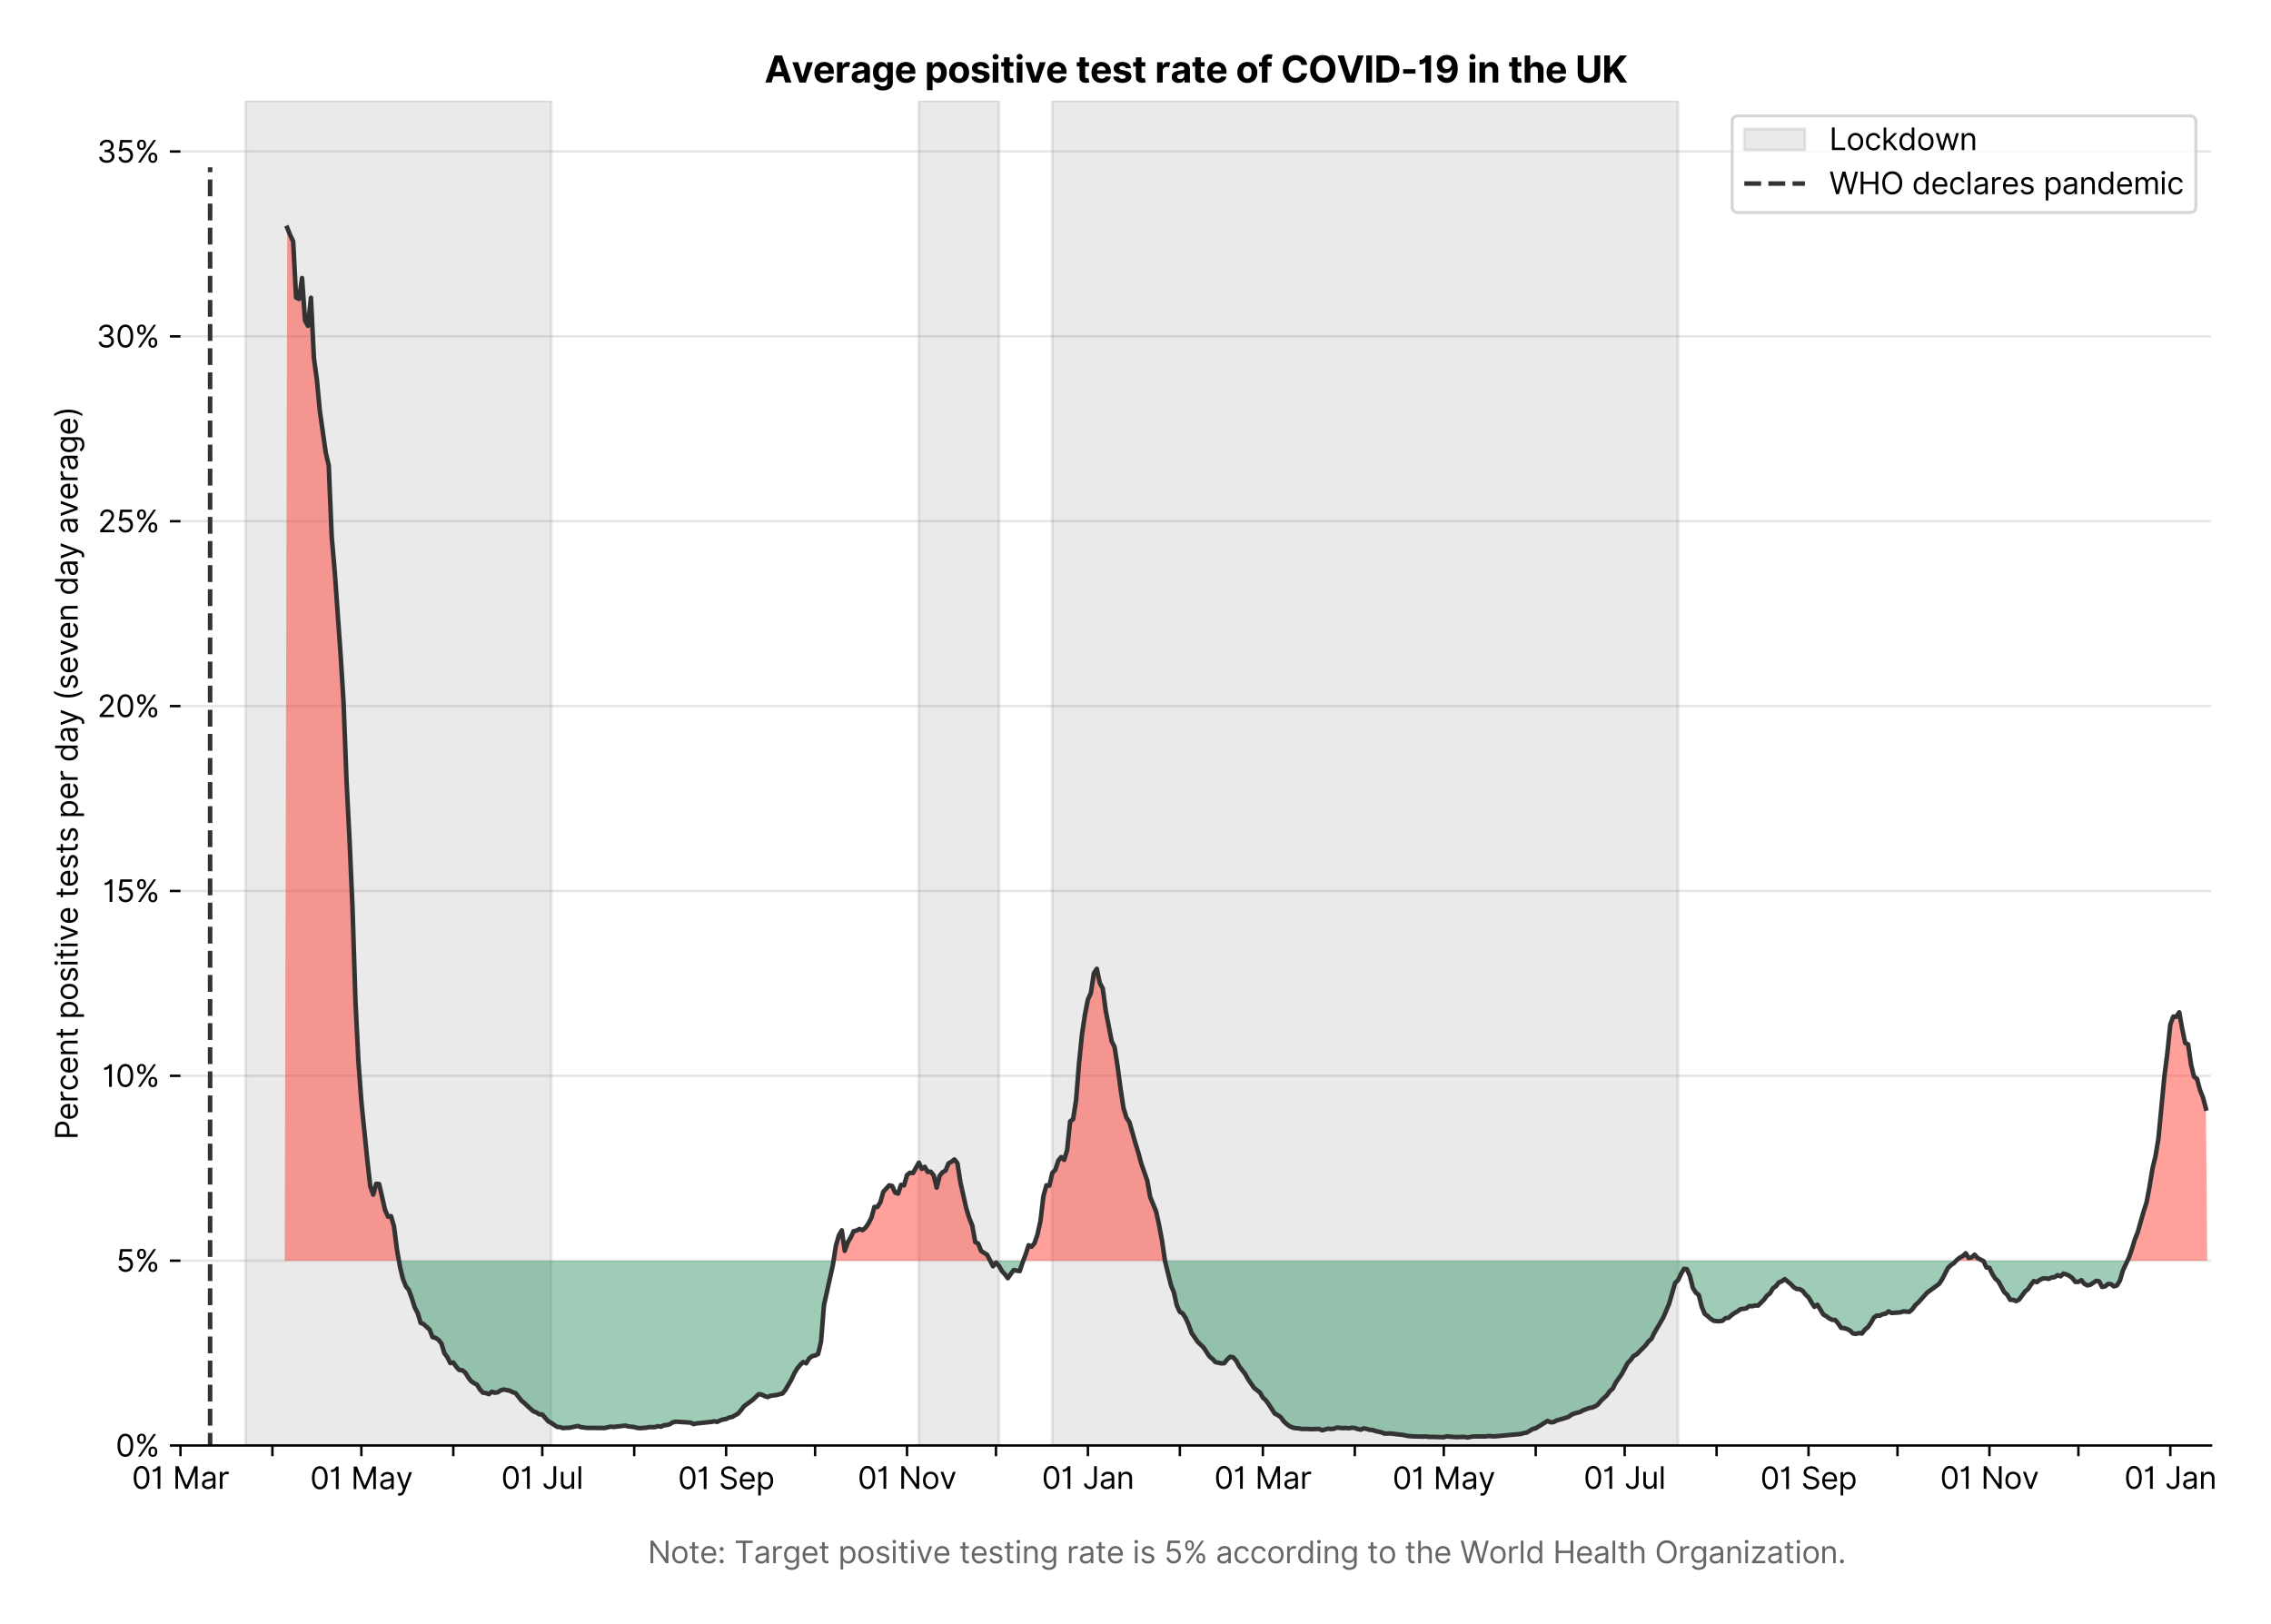 <?xml version="1.0" encoding="utf-8" standalone="no"?>
<!DOCTYPE svg PUBLIC "-//W3C//DTD SVG 1.1//EN"
  "http://www.w3.org/Graphics/SVG/1.1/DTD/svg11.dtd">
<svg xmlns:xlink="http://www.w3.org/1999/xlink" viewBox="0 0 748.894 535.712" xmlns="http://www.w3.org/2000/svg" version="1.1">
 <defs>
  <style type="text/css">*{stroke-linejoin: round; stroke-linecap: butt}</style>
 </defs>
 <g id="figure_1">
  <g id="patch_1">
   <path d="M 0 535.712 
L 748.894 535.712 
L 748.894 0 
L 0 0 
z
" style="fill: #ffffff"/>
  </g>
  <g id="axes_1">
   <g id="patch_2">
    <path d="M 59.513 476.745 
L 729.112 476.745 
L 729.112 33.225 
L 59.513 33.225 
z
" style="fill: #ffffff"/>
   </g>
   <g id="matplotlib.axis_1">
    <g id="xtick_1">
     <g id="line2d_1">
      <defs>
       <path id="mcdd85c2d85" d="M 0 0 
L 0 3.5 
" style="stroke: #000000; stroke-width: 0.8"/>
      </defs>
      <g>
       <use xlink:href="#mcdd85c2d85" x="59.513" y="476.745" style="stroke: #000000; stroke-width: 0.8"/>
      </g>
     </g>
     <g id="text_1">
      <!-- 01 Mar -->
      <g transform="translate(43.476 491.018)scale(0.1 -0.1)">
       <defs>
        <path id="Inter-Regular-30" d="M 2000 -64 
Q 1230 -64 806 561 
Q 382 1186 382 2327 
Q 382 3459 809 4088 
Q 1236 4718 2000 4718 
Q 2764 4718 3191 4088 
Q 3618 3459 3618 2327 
Q 3618 1186 3194 561 
Q 2771 -64 2000 -64 
z
M 2000 436 
Q 2509 436 2791 927 
Q 3073 1418 3073 2327 
Q 3073 3234 2789 3730 
Q 2505 4227 2000 4227 
Q 1496 4227 1211 3730 
Q 927 3234 927 2327 
Q 927 1418 1210 927 
Q 1493 436 2000 436 
z
" transform="scale(0.016)"/>
        <path id="Inter-Regular-31" d="M 1973 4655 
L 1973 0 
L 1409 0 
L 1409 3836 
L 1373 3836 
Q 1341 3773 1209 3692 
Q 1077 3611 868 3551 
Q 659 3491 391 3491 
L 391 3964 
Q 661 3964 859 4061 
Q 1057 4159 1190 4291 
Q 1323 4423 1392 4529 
Q 1461 4636 1473 4655 
L 1973 4655 
z
" transform="scale(0.016)"/>
        <path id="Inter-Regular-20" transform="scale(0.016)"/>
        <path id="Inter-Regular-4d" d="M 564 4655 
L 1236 4655 
L 2818 791 
L 2873 791 
L 4455 4655 
L 5127 4655 
L 5127 0 
L 4600 0 
L 4600 3536 
L 4555 3536 
L 3100 0 
L 2591 0 
L 1136 3536 
L 1091 3536 
L 1091 0 
L 564 0 
L 564 4655 
z
" transform="scale(0.016)"/>
        <path id="Inter-Regular-61" d="M 1518 -82 
Q 1186 -82 916 44 
Q 646 170 486 410 
Q 327 650 327 991 
Q 327 1291 445 1478 
Q 564 1666 761 1773 
Q 959 1880 1199 1933 
Q 1439 1986 1682 2018 
Q 2000 2059 2199 2080 
Q 2398 2102 2490 2154 
Q 2582 2207 2582 2336 
L 2582 2355 
Q 2582 2691 2399 2877 
Q 2216 3064 1846 3064 
Q 1461 3064 1243 2895 
Q 1025 2727 936 2536 
L 427 2718 
Q 564 3036 792 3214 
Q 1021 3393 1292 3464 
Q 1564 3536 1827 3536 
Q 1996 3536 2215 3496 
Q 2434 3457 2640 3334 
Q 2846 3211 2982 2963 
Q 3118 2716 3118 2300 
L 3118 0 
L 2582 0 
L 2582 473 
L 2555 473 
Q 2500 359 2373 229 
Q 2246 100 2034 9 
Q 1823 -82 1518 -82 
z
M 1600 400 
Q 1918 400 2137 525 
Q 2357 650 2469 847 
Q 2582 1045 2582 1264 
L 2582 1755 
Q 2548 1714 2433 1681 
Q 2318 1648 2169 1624 
Q 2021 1600 1881 1583 
Q 1741 1566 1655 1555 
Q 1446 1527 1265 1467 
Q 1084 1407 974 1287 
Q 864 1168 864 964 
Q 864 684 1072 542 
Q 1280 400 1600 400 
z
" transform="scale(0.016)"/>
        <path id="Inter-Regular-72" d="M 491 0 
L 491 3491 
L 1009 3491 
L 1009 2964 
L 1046 2964 
Q 1139 3223 1389 3384 
Q 1639 3545 1955 3545 
Q 2100 3545 2209 3511 
Q 2318 3477 2400 3418 
L 2218 2964 
Q 2161 2993 2085 3010 
Q 2009 3027 1909 3027 
Q 1527 3027 1277 2794 
Q 1027 2561 1027 2209 
L 1027 0 
L 491 0 
z
" transform="scale(0.016)"/>
       </defs>
       <use xlink:href="#Inter-Regular-30"/>
       <use xlink:href="#Inter-Regular-31" x="62.5"/>
       <use xlink:href="#Inter-Regular-20" x="106.676"/>
       <use xlink:href="#Inter-Regular-4d" x="134.801"/>
       <use xlink:href="#Inter-Regular-61" x="225.994"/>
       <use xlink:href="#Inter-Regular-72" x="282.386"/>
      </g>
     </g>
    </g>
    <g id="xtick_2">
     <g id="line2d_2">
      <g>
       <use xlink:href="#mcdd85c2d85" x="89.828" y="476.745" style="stroke: #000000; stroke-width: 0.8"/>
      </g>
     </g>
    </g>
    <g id="xtick_3">
     <g id="line2d_3">
      <g>
       <use xlink:href="#mcdd85c2d85" x="119.165" y="476.745" style="stroke: #000000; stroke-width: 0.8"/>
      </g>
     </g>
     <g id="text_2">
      <!-- 01 May -->
      <g transform="translate(102.262 491.117)scale(0.1 -0.1)">
       <defs>
        <path id="Inter-Regular-79" d="M 818 -1355 
Q 682 -1355 575 -1333 
Q 468 -1311 427 -1291 
L 564 -818 
Q 857 -893 1053 -814 
Q 1250 -736 1391 -345 
L 1509 -18 
L 218 3491 
L 800 3491 
L 1764 709 
L 1800 709 
L 2764 3491 
L 3346 3491 
L 1846 -564 
Q 1550 -1355 818 -1355 
z
" transform="scale(0.016)"/>
       </defs>
       <use xlink:href="#Inter-Regular-30"/>
       <use xlink:href="#Inter-Regular-31" x="62.5"/>
       <use xlink:href="#Inter-Regular-20" x="106.676"/>
       <use xlink:href="#Inter-Regular-4d" x="134.801"/>
       <use xlink:href="#Inter-Regular-61" x="225.994"/>
       <use xlink:href="#Inter-Regular-79" x="282.386"/>
      </g>
     </g>
    </g>
    <g id="xtick_4">
     <g id="line2d_4">
      <g>
       <use xlink:href="#mcdd85c2d85" x="149.481" y="476.745" style="stroke: #000000; stroke-width: 0.8"/>
      </g>
     </g>
    </g>
    <g id="xtick_5">
     <g id="line2d_5">
      <g>
       <use xlink:href="#mcdd85c2d85" x="178.818" y="476.745" style="stroke: #000000; stroke-width: 0.8"/>
      </g>
     </g>
     <g id="text_3">
      <!-- 01 Jul -->
      <g transform="translate(165.275 491.018)scale(0.1 -0.1)">
       <defs>
        <path id="Inter-Regular-4a" d="M 2346 4655 
L 2909 4655 
L 2909 1327 
Q 2909 657 2549 296 
Q 2189 -64 1582 -64 
Q 1200 -64 902 76 
Q 605 216 434 475 
Q 264 734 264 1091 
L 818 1091 
Q 818 795 1034 615 
Q 1250 436 1582 436 
Q 1948 436 2147 664 
Q 2346 893 2346 1327 
L 2346 4655 
z
" transform="scale(0.016)"/>
        <path id="Inter-Regular-75" d="M 2691 1427 
L 2691 3491 
L 3227 3491 
L 3227 0 
L 2691 0 
L 2691 591 
L 2655 591 
Q 2532 325 2273 140 
Q 2014 -45 1618 -45 
Q 1127 -45 809 280 
Q 491 605 491 1273 
L 491 3491 
L 1027 3491 
L 1027 1309 
Q 1027 927 1242 700 
Q 1457 473 1791 473 
Q 1991 473 2199 575 
Q 2407 677 2549 888 
Q 2691 1100 2691 1427 
z
" transform="scale(0.016)"/>
        <path id="Inter-Regular-6c" d="M 1027 4655 
L 1027 0 
L 491 0 
L 491 4655 
L 1027 4655 
z
" transform="scale(0.016)"/>
       </defs>
       <use xlink:href="#Inter-Regular-30"/>
       <use xlink:href="#Inter-Regular-31" x="62.5"/>
       <use xlink:href="#Inter-Regular-20" x="106.676"/>
       <use xlink:href="#Inter-Regular-4a" x="134.801"/>
       <use xlink:href="#Inter-Regular-75" x="189.063"/>
       <use xlink:href="#Inter-Regular-6c" x="247.159"/>
      </g>
     </g>
    </g>
    <g id="xtick_6">
     <g id="line2d_6">
      <g>
       <use xlink:href="#mcdd85c2d85" x="209.134" y="476.745" style="stroke: #000000; stroke-width: 0.8"/>
      </g>
     </g>
    </g>
    <g id="xtick_7">
     <g id="line2d_7">
      <g>
       <use xlink:href="#mcdd85c2d85" x="239.449" y="476.745" style="stroke: #000000; stroke-width: 0.8"/>
      </g>
     </g>
     <g id="text_4">
      <!-- 01 Sep -->
      <g transform="translate(223.562 491.117)scale(0.1 -0.1)">
       <defs>
        <path id="Inter-Regular-53" d="M 3109 3491 
Q 3068 3836 2777 4027 
Q 2486 4218 2064 4218 
Q 1600 4218 1318 3999 
Q 1036 3780 1036 3445 
Q 1036 3195 1189 3042 
Q 1343 2889 1553 2803 
Q 1764 2718 1936 2673 
L 2409 2545 
Q 2591 2498 2815 2414 
Q 3039 2330 3244 2185 
Q 3450 2041 3584 1816 
Q 3718 1591 3718 1264 
Q 3718 886 3521 581 
Q 3325 277 2949 97 
Q 2573 -82 2036 -82 
Q 1286 -82 845 272 
Q 405 627 364 1200 
L 946 1200 
Q 968 936 1124 764 
Q 1280 593 1519 510 
Q 1759 427 2036 427 
Q 2359 427 2616 533 
Q 2873 639 3023 828 
Q 3173 1018 3173 1273 
Q 3173 1505 3043 1650 
Q 2914 1795 2702 1886 
Q 2491 1977 2246 2045 
L 1673 2209 
Q 1127 2366 809 2657 
Q 491 2948 491 3418 
Q 491 3809 703 4101 
Q 916 4393 1276 4555 
Q 1636 4718 2082 4718 
Q 2532 4718 2882 4558 
Q 3232 4398 3437 4120 
Q 3643 3843 3655 3491 
L 3109 3491 
z
" transform="scale(0.016)"/>
        <path id="Inter-Regular-65" d="M 1955 -73 
Q 1450 -73 1085 151 
Q 721 375 524 778 
Q 327 1182 327 1718 
Q 327 2255 524 2665 
Q 721 3075 1074 3305 
Q 1427 3536 1900 3536 
Q 2173 3536 2439 3445 
Q 2705 3355 2923 3151 
Q 3141 2948 3270 2614 
Q 3400 2280 3400 1791 
L 3400 1564 
L 866 1564 
Q 884 1005 1183 707 
Q 1482 409 1955 409 
Q 2271 409 2498 545 
Q 2725 682 2827 955 
L 3346 809 
Q 3223 414 2854 170 
Q 2486 -73 1955 -73 
z
M 866 2027 
L 2855 2027 
Q 2855 2470 2595 2762 
Q 2336 3055 1900 3055 
Q 1593 3055 1368 2911 
Q 1143 2768 1013 2533 
Q 884 2298 866 2027 
z
" transform="scale(0.016)"/>
        <path id="Inter-Regular-70" d="M 491 -1309 
L 491 3491 
L 1009 3491 
L 1009 2936 
L 1073 2936 
Q 1132 3027 1237 3169 
Q 1343 3311 1542 3423 
Q 1741 3536 2082 3536 
Q 2523 3536 2859 3315 
Q 3196 3095 3384 2690 
Q 3573 2286 3573 1736 
Q 3573 1182 3384 776 
Q 3196 370 2861 148 
Q 2527 -73 2091 -73 
Q 1755 -73 1552 39 
Q 1350 152 1241 296 
Q 1132 441 1073 536 
L 1027 536 
L 1027 -1309 
L 491 -1309 
z
M 1018 1745 
Q 1018 1152 1276 780 
Q 1534 409 2018 409 
Q 2355 409 2581 587 
Q 2807 766 2921 1069 
Q 3036 1373 3036 1745 
Q 3036 2114 2923 2410 
Q 2811 2707 2585 2881 
Q 2359 3055 2018 3055 
Q 1527 3055 1272 2693 
Q 1018 2332 1018 1745 
z
" transform="scale(0.016)"/>
       </defs>
       <use xlink:href="#Inter-Regular-30"/>
       <use xlink:href="#Inter-Regular-31" x="62.5"/>
       <use xlink:href="#Inter-Regular-20" x="106.676"/>
       <use xlink:href="#Inter-Regular-53" x="134.801"/>
       <use xlink:href="#Inter-Regular-65" x="198.58"/>
       <use xlink:href="#Inter-Regular-70" x="256.818"/>
      </g>
     </g>
    </g>
    <g id="xtick_8">
     <g id="line2d_8">
      <g>
       <use xlink:href="#mcdd85c2d85" x="268.787" y="476.745" style="stroke: #000000; stroke-width: 0.8"/>
      </g>
     </g>
    </g>
    <g id="xtick_9">
     <g id="line2d_9">
      <g>
       <use xlink:href="#mcdd85c2d85" x="299.102" y="476.745" style="stroke: #000000; stroke-width: 0.8"/>
      </g>
     </g>
     <g id="text_5">
      <!-- 01 Nov -->
      <g transform="translate(282.831 491.018)scale(0.1 -0.1)">
       <defs>
        <path id="Inter-Regular-4e" d="M 4255 4655 
L 4255 0 
L 3709 0 
L 1173 3655 
L 1127 3655 
L 1127 0 
L 564 0 
L 564 4655 
L 1109 4655 
L 3655 991 
L 3700 991 
L 3700 4655 
L 4255 4655 
z
" transform="scale(0.016)"/>
        <path id="Inter-Regular-6f" d="M 1909 -73 
Q 1436 -73 1080 152 
Q 725 377 526 781 
Q 327 1186 327 1727 
Q 327 2273 526 2679 
Q 725 3086 1080 3311 
Q 1436 3536 1909 3536 
Q 2382 3536 2737 3311 
Q 3093 3086 3292 2679 
Q 3491 2273 3491 1727 
Q 3491 1186 3292 781 
Q 3093 377 2737 152 
Q 2382 -73 1909 -73 
z
M 1909 409 
Q 2268 409 2500 593 
Q 2732 777 2843 1077 
Q 2955 1377 2955 1727 
Q 2955 2077 2843 2379 
Q 2732 2682 2500 2868 
Q 2268 3055 1909 3055 
Q 1550 3055 1318 2868 
Q 1086 2682 975 2379 
Q 864 2077 864 1727 
Q 864 1377 975 1077 
Q 1086 777 1318 593 
Q 1550 409 1909 409 
z
" transform="scale(0.016)"/>
        <path id="Inter-Regular-76" d="M 3346 3491 
L 2055 0 
L 1509 0 
L 218 3491 
L 800 3491 
L 1764 709 
L 1800 709 
L 2764 3491 
L 3346 3491 
z
" transform="scale(0.016)"/>
       </defs>
       <use xlink:href="#Inter-Regular-30"/>
       <use xlink:href="#Inter-Regular-31" x="62.5"/>
       <use xlink:href="#Inter-Regular-20" x="106.676"/>
       <use xlink:href="#Inter-Regular-4e" x="134.801"/>
       <use xlink:href="#Inter-Regular-6f" x="210.085"/>
       <use xlink:href="#Inter-Regular-76" x="269.744"/>
      </g>
     </g>
    </g>
    <g id="xtick_10">
     <g id="line2d_10">
      <g>
       <use xlink:href="#mcdd85c2d85" x="328.44" y="476.745" style="stroke: #000000; stroke-width: 0.8"/>
      </g>
     </g>
    </g>
    <g id="xtick_11">
     <g id="line2d_11">
      <g>
       <use xlink:href="#mcdd85c2d85" x="358.755" y="476.745" style="stroke: #000000; stroke-width: 0.8"/>
      </g>
     </g>
     <g id="text_6">
      <!-- 01 Jan -->
      <g transform="translate(343.556 491.018)scale(0.1 -0.1)">
       <defs>
        <path id="Inter-Regular-6e" d="M 1027 2100 
L 1027 0 
L 491 0 
L 491 3491 
L 1009 3491 
L 1009 2945 
L 1055 2945 
Q 1177 3211 1427 3373 
Q 1677 3536 2073 3536 
Q 2602 3536 2928 3211 
Q 3255 2886 3255 2218 
L 3255 0 
L 2718 0 
L 2718 2182 
Q 2718 2593 2504 2824 
Q 2291 3055 1918 3055 
Q 1534 3055 1280 2806 
Q 1027 2557 1027 2100 
z
" transform="scale(0.016)"/>
       </defs>
       <use xlink:href="#Inter-Regular-30"/>
       <use xlink:href="#Inter-Regular-31" x="62.5"/>
       <use xlink:href="#Inter-Regular-20" x="106.676"/>
       <use xlink:href="#Inter-Regular-4a" x="134.801"/>
       <use xlink:href="#Inter-Regular-61" x="189.063"/>
       <use xlink:href="#Inter-Regular-6e" x="245.455"/>
      </g>
     </g>
    </g>
    <g id="xtick_12">
     <g id="line2d_12">
      <g>
       <use xlink:href="#mcdd85c2d85" x="389.07" y="476.745" style="stroke: #000000; stroke-width: 0.8"/>
      </g>
     </g>
    </g>
    <g id="xtick_13">
     <g id="line2d_13">
      <g>
       <use xlink:href="#mcdd85c2d85" x="416.452" y="476.745" style="stroke: #000000; stroke-width: 0.8"/>
      </g>
     </g>
     <g id="text_7">
      <!-- 01 Mar -->
      <g transform="translate(400.415 491.018)scale(0.1 -0.1)">
       <use xlink:href="#Inter-Regular-30"/>
       <use xlink:href="#Inter-Regular-31" x="62.5"/>
       <use xlink:href="#Inter-Regular-20" x="106.676"/>
       <use xlink:href="#Inter-Regular-4d" x="134.801"/>
       <use xlink:href="#Inter-Regular-61" x="225.994"/>
       <use xlink:href="#Inter-Regular-72" x="282.386"/>
      </g>
     </g>
    </g>
    <g id="xtick_14">
     <g id="line2d_14">
      <g>
       <use xlink:href="#mcdd85c2d85" x="446.768" y="476.745" style="stroke: #000000; stroke-width: 0.8"/>
      </g>
     </g>
    </g>
    <g id="xtick_15">
     <g id="line2d_15">
      <g>
       <use xlink:href="#mcdd85c2d85" x="476.105" y="476.745" style="stroke: #000000; stroke-width: 0.8"/>
      </g>
     </g>
     <g id="text_8">
      <!-- 01 May -->
      <g transform="translate(459.202 491.117)scale(0.1 -0.1)">
       <use xlink:href="#Inter-Regular-30"/>
       <use xlink:href="#Inter-Regular-31" x="62.5"/>
       <use xlink:href="#Inter-Regular-20" x="106.676"/>
       <use xlink:href="#Inter-Regular-4d" x="134.801"/>
       <use xlink:href="#Inter-Regular-61" x="225.994"/>
       <use xlink:href="#Inter-Regular-79" x="282.386"/>
      </g>
     </g>
    </g>
    <g id="xtick_16">
     <g id="line2d_16">
      <g>
       <use xlink:href="#mcdd85c2d85" x="506.42" y="476.745" style="stroke: #000000; stroke-width: 0.8"/>
      </g>
     </g>
    </g>
    <g id="xtick_17">
     <g id="line2d_17">
      <g>
       <use xlink:href="#mcdd85c2d85" x="535.758" y="476.745" style="stroke: #000000; stroke-width: 0.8"/>
      </g>
     </g>
     <g id="text_9">
      <!-- 01 Jul -->
      <g transform="translate(522.214 491.018)scale(0.1 -0.1)">
       <use xlink:href="#Inter-Regular-30"/>
       <use xlink:href="#Inter-Regular-31" x="62.5"/>
       <use xlink:href="#Inter-Regular-20" x="106.676"/>
       <use xlink:href="#Inter-Regular-4a" x="134.801"/>
       <use xlink:href="#Inter-Regular-75" x="189.063"/>
       <use xlink:href="#Inter-Regular-6c" x="247.159"/>
      </g>
     </g>
    </g>
    <g id="xtick_18">
     <g id="line2d_18">
      <g>
       <use xlink:href="#mcdd85c2d85" x="566.073" y="476.745" style="stroke: #000000; stroke-width: 0.8"/>
      </g>
     </g>
    </g>
    <g id="xtick_19">
     <g id="line2d_19">
      <g>
       <use xlink:href="#mcdd85c2d85" x="596.389" y="476.745" style="stroke: #000000; stroke-width: 0.8"/>
      </g>
     </g>
     <g id="text_10">
      <!-- 01 Sep -->
      <g transform="translate(580.501 491.117)scale(0.1 -0.1)">
       <use xlink:href="#Inter-Regular-30"/>
       <use xlink:href="#Inter-Regular-31" x="62.5"/>
       <use xlink:href="#Inter-Regular-20" x="106.676"/>
       <use xlink:href="#Inter-Regular-53" x="134.801"/>
       <use xlink:href="#Inter-Regular-65" x="198.58"/>
       <use xlink:href="#Inter-Regular-70" x="256.818"/>
      </g>
     </g>
    </g>
    <g id="xtick_20">
     <g id="line2d_20">
      <g>
       <use xlink:href="#mcdd85c2d85" x="625.726" y="476.745" style="stroke: #000000; stroke-width: 0.8"/>
      </g>
     </g>
    </g>
    <g id="xtick_21">
     <g id="line2d_21">
      <g>
       <use xlink:href="#mcdd85c2d85" x="656.042" y="476.745" style="stroke: #000000; stroke-width: 0.8"/>
      </g>
     </g>
     <g id="text_11">
      <!-- 01 Nov -->
      <g transform="translate(639.771 491.018)scale(0.1 -0.1)">
       <use xlink:href="#Inter-Regular-30"/>
       <use xlink:href="#Inter-Regular-31" x="62.5"/>
       <use xlink:href="#Inter-Regular-20" x="106.676"/>
       <use xlink:href="#Inter-Regular-4e" x="134.801"/>
       <use xlink:href="#Inter-Regular-6f" x="210.085"/>
       <use xlink:href="#Inter-Regular-76" x="269.744"/>
      </g>
     </g>
    </g>
    <g id="xtick_22">
     <g id="line2d_22">
      <g>
       <use xlink:href="#mcdd85c2d85" x="685.379" y="476.745" style="stroke: #000000; stroke-width: 0.8"/>
      </g>
     </g>
    </g>
    <g id="xtick_23">
     <g id="line2d_23">
      <g>
       <use xlink:href="#mcdd85c2d85" x="715.695" y="476.745" style="stroke: #000000; stroke-width: 0.8"/>
      </g>
     </g>
     <g id="text_12">
      <!-- 01 Jan -->
      <g transform="translate(700.495 491.018)scale(0.1 -0.1)">
       <use xlink:href="#Inter-Regular-30"/>
       <use xlink:href="#Inter-Regular-31" x="62.5"/>
       <use xlink:href="#Inter-Regular-20" x="106.676"/>
       <use xlink:href="#Inter-Regular-4a" x="134.801"/>
       <use xlink:href="#Inter-Regular-61" x="189.063"/>
       <use xlink:href="#Inter-Regular-6e" x="245.455"/>
      </g>
     </g>
    </g>
    <g id="text_13">
     <!--  -->
     <g style="fill: #666666" transform="translate(394.312 504.507)scale(0.1 -0.1)"/>
     <!--             Note: Target positive testing rate is 5% according to the World Health Organization. -->
     <g style="fill: #666666" transform="translate(179.866 515.553)scale(0.1 -0.1)">
      <defs>
       <path id="Inter-Regular-74" d="M 2009 3491 
L 2009 3036 
L 1264 3036 
L 1264 1000 
Q 1264 773 1331 660 
Q 1398 548 1503 510 
Q 1609 473 1727 473 
Q 1816 473 1873 483 
Q 1930 493 1964 500 
L 2073 18 
Q 2018 -2 1920 -23 
Q 1823 -45 1673 -45 
Q 1446 -45 1228 52 
Q 1011 150 869 350 
Q 727 550 727 855 
L 727 3036 
L 200 3036 
L 200 3491 
L 727 3491 
L 727 4327 
L 1264 4327 
L 1264 3491 
L 2009 3491 
z
" transform="scale(0.016)"/>
       <path id="Inter-Regular-3a" d="M 882 -36 
Q 714 -36 593 84 
Q 473 205 473 373 
Q 473 541 593 661 
Q 714 782 882 782 
Q 1050 782 1170 661 
Q 1291 541 1291 373 
Q 1291 205 1170 84 
Q 1050 -36 882 -36 
z
M 882 2524 
Q 714 2524 593 2644 
Q 473 2765 473 2933 
Q 473 3101 593 3221 
Q 714 3342 882 3342 
Q 1050 3342 1170 3221 
Q 1291 3101 1291 2933 
Q 1291 2765 1170 2644 
Q 1050 2524 882 2524 
z
" transform="scale(0.016)"/>
       <path id="Inter-Regular-54" d="M 309 4155 
L 309 4655 
L 3800 4655 
L 3800 4155 
L 2336 4155 
L 2336 0 
L 1773 0 
L 1773 4155 
L 309 4155 
z
" transform="scale(0.016)"/>
       <path id="Inter-Regular-67" d="M 1900 -1382 
Q 1316 -1382 976 -1169 
Q 636 -957 473 -682 
L 900 -382 
Q 973 -477 1084 -601 
Q 1196 -725 1390 -817 
Q 1584 -909 1900 -909 
Q 2323 -909 2598 -704 
Q 2873 -500 2873 -64 
L 2873 645 
L 2827 645 
Q 2768 550 2660 410 
Q 2552 270 2351 162 
Q 2150 55 1809 55 
Q 1386 55 1051 255 
Q 716 455 521 836 
Q 327 1218 327 1764 
Q 327 2300 516 2699 
Q 705 3098 1041 3317 
Q 1377 3536 1818 3536 
Q 2159 3536 2360 3423 
Q 2561 3311 2669 3169 
Q 2777 3027 2836 2936 
L 2891 2936 
L 2891 3491 
L 3409 3491 
L 3409 -100 
Q 3409 -550 3205 -833 
Q 3002 -1116 2660 -1249 
Q 2318 -1382 1900 -1382 
z
M 1882 536 
Q 2366 536 2624 864 
Q 2882 1193 2882 1773 
Q 2882 2339 2627 2697 
Q 2373 3055 1882 3055 
Q 1541 3055 1315 2882 
Q 1089 2709 976 2418 
Q 864 2127 864 1773 
Q 864 1227 1120 881 
Q 1377 536 1882 536 
z
" transform="scale(0.016)"/>
       <path id="Inter-Regular-73" d="M 2964 2709 
L 2482 2573 
Q 2411 2755 2245 2914 
Q 2080 3073 1727 3073 
Q 1407 3073 1194 2926 
Q 982 2780 982 2555 
Q 982 2355 1127 2239 
Q 1273 2123 1582 2045 
L 2100 1918 
Q 3027 1691 3027 973 
Q 3027 673 2855 436 
Q 2684 200 2377 63 
Q 2071 -73 1664 -73 
Q 1130 -73 780 159 
Q 430 391 336 836 
L 846 964 
Q 989 400 1655 400 
Q 2030 400 2251 560 
Q 2473 720 2473 945 
Q 2473 1316 1955 1436 
L 1373 1573 
Q 893 1686 669 1926 
Q 446 2166 446 2527 
Q 446 2823 613 3050 
Q 780 3277 1069 3406 
Q 1359 3536 1727 3536 
Q 2246 3536 2542 3309 
Q 2839 3082 2964 2709 
z
" transform="scale(0.016)"/>
       <path id="Inter-Regular-69" d="M 491 0 
L 491 3491 
L 1027 3491 
L 1027 0 
L 491 0 
z
M 764 4073 
Q 607 4073 494 4179 
Q 382 4286 382 4436 
Q 382 4586 494 4693 
Q 607 4800 764 4800 
Q 921 4800 1033 4693 
Q 1146 4586 1146 4436 
Q 1146 4286 1033 4179 
Q 921 4073 764 4073 
z
" transform="scale(0.016)"/>
       <path id="Inter-Regular-35" d="M 1936 -64 
Q 1536 -64 1216 95 
Q 896 255 702 532 
Q 509 809 491 1164 
L 1036 1164 
Q 1068 848 1324 642 
Q 1580 436 1936 436 
Q 2223 436 2447 570 
Q 2671 705 2799 940 
Q 2927 1175 2927 1473 
Q 2927 1777 2794 2017 
Q 2661 2257 2429 2395 
Q 2198 2534 1900 2536 
Q 1686 2539 1461 2472 
Q 1236 2405 1091 2300 
L 564 2364 
L 846 4655 
L 3264 4655 
L 3264 4155 
L 1318 4155 
L 1155 2782 
L 1182 2782 
Q 1325 2895 1541 2970 
Q 1757 3045 1991 3045 
Q 2418 3045 2753 2842 
Q 3089 2639 3281 2286 
Q 3473 1934 3473 1482 
Q 3473 1036 3274 687 
Q 3075 339 2727 137 
Q 2380 -64 1936 -64 
z
" transform="scale(0.016)"/>
       <path id="Inter-Regular-25" d="M 2855 873 
L 2855 1118 
Q 2855 1373 2960 1585 
Q 3066 1798 3269 1926 
Q 3473 2055 3764 2055 
Q 4059 2055 4259 1926 
Q 4459 1798 4561 1585 
Q 4664 1373 4664 1118 
L 4664 873 
Q 4664 618 4560 405 
Q 4457 193 4256 64 
Q 4055 -64 3764 -64 
Q 3468 -64 3266 64 
Q 3064 193 2959 405 
Q 2855 618 2855 873 
z
M 536 3536 
L 536 3782 
Q 536 4036 642 4248 
Q 748 4461 951 4589 
Q 1155 4718 1446 4718 
Q 1741 4718 1941 4589 
Q 2141 4461 2243 4248 
Q 2346 4036 2346 3782 
L 2346 3536 
Q 2346 3282 2242 3069 
Q 2139 2857 1937 2728 
Q 1736 2600 1446 2600 
Q 1150 2600 948 2728 
Q 746 2857 641 3069 
Q 536 3282 536 3536 
z
M 709 0 
L 3909 4655 
L 4427 4655 
L 1227 0 
L 709 0 
z
M 3318 1118 
L 3318 873 
Q 3318 661 3418 494 
Q 3518 327 3764 327 
Q 4002 327 4101 494 
Q 4200 661 4200 873 
L 4200 1118 
Q 4200 1330 4104 1497 
Q 4009 1664 3764 1664 
Q 3525 1664 3421 1497 
Q 3318 1330 3318 1118 
z
M 1000 3782 
L 1000 3536 
Q 1000 3325 1100 3158 
Q 1200 2991 1446 2991 
Q 1684 2991 1783 3158 
Q 1882 3325 1882 3536 
L 1882 3782 
Q 1882 3993 1786 4160 
Q 1691 4327 1446 4327 
Q 1207 4327 1103 4160 
Q 1000 3993 1000 3782 
z
" transform="scale(0.016)"/>
       <path id="Inter-Regular-63" d="M 1909 -73 
Q 1418 -73 1063 159 
Q 709 391 518 798 
Q 327 1205 327 1727 
Q 327 2259 524 2667 
Q 721 3075 1074 3305 
Q 1427 3536 1900 3536 
Q 2268 3536 2563 3400 
Q 2859 3264 3047 3018 
Q 3236 2773 3282 2445 
L 2746 2445 
Q 2684 2684 2474 2869 
Q 2264 3055 1909 3055 
Q 1439 3055 1151 2697 
Q 864 2339 864 1745 
Q 864 1139 1148 774 
Q 1432 409 1909 409 
Q 2223 409 2447 570 
Q 2671 732 2746 1018 
L 3282 1018 
Q 3236 709 3058 462 
Q 2880 216 2588 71 
Q 2296 -73 1909 -73 
z
" transform="scale(0.016)"/>
       <path id="Inter-Regular-64" d="M 1809 -73 
Q 1373 -73 1039 148 
Q 705 370 516 776 
Q 327 1182 327 1736 
Q 327 2286 516 2690 
Q 705 3095 1041 3315 
Q 1377 3536 1818 3536 
Q 2159 3536 2358 3423 
Q 2557 3311 2662 3169 
Q 2768 3027 2827 2936 
L 2873 2936 
L 2873 4655 
L 3409 4655 
L 3409 0 
L 2891 0 
L 2891 536 
L 2827 536 
Q 2768 441 2659 296 
Q 2550 152 2348 39 
Q 2146 -73 1809 -73 
z
M 1882 409 
Q 2366 409 2624 780 
Q 2882 1152 2882 1745 
Q 2882 2332 2627 2693 
Q 2373 3055 1882 3055 
Q 1541 3055 1315 2881 
Q 1089 2707 976 2410 
Q 864 2114 864 1745 
Q 864 1373 978 1069 
Q 1093 766 1319 587 
Q 1546 409 1882 409 
z
" transform="scale(0.016)"/>
       <path id="Inter-Regular-68" d="M 1027 2100 
L 1027 0 
L 491 0 
L 491 4655 
L 1027 4655 
L 1027 2945 
L 1073 2945 
Q 1196 3216 1442 3376 
Q 1689 3536 2100 3536 
Q 2636 3536 2963 3213 
Q 3291 2891 3291 2218 
L 3291 0 
L 2755 0 
L 2755 2182 
Q 2755 2598 2540 2826 
Q 2325 3055 1946 3055 
Q 1548 3055 1287 2806 
Q 1027 2557 1027 2100 
z
" transform="scale(0.016)"/>
       <path id="Inter-Regular-57" d="M 1409 0 
L 136 4655 
L 709 4655 
L 1682 864 
L 1727 864 
L 2718 4655 
L 3355 4655 
L 4346 864 
L 4391 864 
L 5364 4655 
L 5936 4655 
L 4664 0 
L 4082 0 
L 3055 3709 
L 3018 3709 
L 1991 0 
L 1409 0 
z
" transform="scale(0.016)"/>
       <path id="Inter-Regular-48" d="M 564 0 
L 564 4655 
L 1127 4655 
L 1127 2582 
L 3609 2582 
L 3609 4655 
L 4173 4655 
L 4173 0 
L 3609 0 
L 3609 2082 
L 1127 2082 
L 1127 0 
L 564 0 
z
" transform="scale(0.016)"/>
       <path id="Inter-Regular-4f" d="M 4491 2327 
Q 4491 1591 4225 1054 
Q 3959 518 3495 227 
Q 3032 -64 2436 -64 
Q 1841 -64 1377 227 
Q 914 518 648 1054 
Q 382 1591 382 2327 
Q 382 3064 648 3600 
Q 914 4136 1377 4427 
Q 1841 4718 2436 4718 
Q 3032 4718 3495 4427 
Q 3959 4136 4225 3600 
Q 4491 3064 4491 2327 
z
M 3946 2327 
Q 3946 2932 3744 3348 
Q 3543 3764 3201 3977 
Q 2859 4191 2436 4191 
Q 2014 4191 1672 3977 
Q 1330 3764 1128 3348 
Q 927 2932 927 2327 
Q 927 1723 1128 1307 
Q 1330 891 1672 677 
Q 2014 464 2436 464 
Q 2859 464 3201 677 
Q 3543 891 3744 1307 
Q 3946 1723 3946 2327 
z
" transform="scale(0.016)"/>
       <path id="Inter-Regular-7a" d="M 391 0 
L 391 409 
L 2373 2955 
L 2373 2991 
L 455 2991 
L 455 3491 
L 3064 3491 
L 3064 3064 
L 1136 536 
L 1136 500 
L 3127 500 
L 3127 0 
L 391 0 
z
" transform="scale(0.016)"/>
       <path id="Inter-Regular-2e" d="M 882 -36 
Q 714 -36 593 84 
Q 473 205 473 373 
Q 473 541 593 661 
Q 714 782 882 782 
Q 1050 782 1170 661 
Q 1291 541 1291 373 
Q 1291 205 1170 84 
Q 1050 -36 882 -36 
z
" transform="scale(0.016)"/>
      </defs>
      <use xlink:href="#Inter-Regular-20"/>
      <use xlink:href="#Inter-Regular-20" x="28.125"/>
      <use xlink:href="#Inter-Regular-20" x="56.25"/>
      <use xlink:href="#Inter-Regular-20" x="84.375"/>
      <use xlink:href="#Inter-Regular-20" x="112.5"/>
      <use xlink:href="#Inter-Regular-20" x="140.625"/>
      <use xlink:href="#Inter-Regular-20" x="168.75"/>
      <use xlink:href="#Inter-Regular-20" x="196.875"/>
      <use xlink:href="#Inter-Regular-20" x="225"/>
      <use xlink:href="#Inter-Regular-20" x="253.125"/>
      <use xlink:href="#Inter-Regular-20" x="281.25"/>
      <use xlink:href="#Inter-Regular-20" x="309.375"/>
      <use xlink:href="#Inter-Regular-4e" x="337.5"/>
      <use xlink:href="#Inter-Regular-6f" x="412.784"/>
      <use xlink:href="#Inter-Regular-74" x="472.443"/>
      <use xlink:href="#Inter-Regular-65" x="508.807"/>
      <use xlink:href="#Inter-Regular-3a" x="567.046"/>
      <use xlink:href="#Inter-Regular-20" x="594.602"/>
      <use xlink:href="#Inter-Regular-54" x="622.727"/>
      <use xlink:href="#Inter-Regular-61" x="686.932"/>
      <use xlink:href="#Inter-Regular-72" x="743.324"/>
      <use xlink:href="#Inter-Regular-67" x="781.676"/>
      <use xlink:href="#Inter-Regular-65" x="842.614"/>
      <use xlink:href="#Inter-Regular-74" x="900.852"/>
      <use xlink:href="#Inter-Regular-20" x="937.216"/>
      <use xlink:href="#Inter-Regular-70" x="965.341"/>
      <use xlink:href="#Inter-Regular-6f" x="1026.279"/>
      <use xlink:href="#Inter-Regular-73" x="1085.938"/>
      <use xlink:href="#Inter-Regular-69" x="1138.21"/>
      <use xlink:href="#Inter-Regular-74" x="1161.932"/>
      <use xlink:href="#Inter-Regular-69" x="1198.296"/>
      <use xlink:href="#Inter-Regular-76" x="1222.017"/>
      <use xlink:href="#Inter-Regular-65" x="1277.699"/>
      <use xlink:href="#Inter-Regular-20" x="1335.938"/>
      <use xlink:href="#Inter-Regular-74" x="1364.063"/>
      <use xlink:href="#Inter-Regular-65" x="1400.426"/>
      <use xlink:href="#Inter-Regular-73" x="1458.665"/>
      <use xlink:href="#Inter-Regular-74" x="1510.938"/>
      <use xlink:href="#Inter-Regular-69" x="1547.301"/>
      <use xlink:href="#Inter-Regular-6e" x="1571.023"/>
      <use xlink:href="#Inter-Regular-67" x="1629.546"/>
      <use xlink:href="#Inter-Regular-20" x="1690.483"/>
      <use xlink:href="#Inter-Regular-72" x="1718.608"/>
      <use xlink:href="#Inter-Regular-61" x="1756.96"/>
      <use xlink:href="#Inter-Regular-74" x="1813.353"/>
      <use xlink:href="#Inter-Regular-65" x="1849.716"/>
      <use xlink:href="#Inter-Regular-20" x="1907.955"/>
      <use xlink:href="#Inter-Regular-69" x="1936.08"/>
      <use xlink:href="#Inter-Regular-73" x="1959.801"/>
      <use xlink:href="#Inter-Regular-20" x="2012.074"/>
      <use xlink:href="#Inter-Regular-35" x="2040.199"/>
      <use xlink:href="#Inter-Regular-25" x="2100.995"/>
      <use xlink:href="#Inter-Regular-20" x="2182.245"/>
      <use xlink:href="#Inter-Regular-61" x="2210.37"/>
      <use xlink:href="#Inter-Regular-63" x="2266.762"/>
      <use xlink:href="#Inter-Regular-63" x="2322.586"/>
      <use xlink:href="#Inter-Regular-6f" x="2378.409"/>
      <use xlink:href="#Inter-Regular-72" x="2438.069"/>
      <use xlink:href="#Inter-Regular-64" x="2476.421"/>
      <use xlink:href="#Inter-Regular-69" x="2538.495"/>
      <use xlink:href="#Inter-Regular-6e" x="2562.216"/>
      <use xlink:href="#Inter-Regular-67" x="2620.739"/>
      <use xlink:href="#Inter-Regular-20" x="2681.677"/>
      <use xlink:href="#Inter-Regular-74" x="2709.802"/>
      <use xlink:href="#Inter-Regular-6f" x="2746.165"/>
      <use xlink:href="#Inter-Regular-20" x="2805.824"/>
      <use xlink:href="#Inter-Regular-74" x="2833.949"/>
      <use xlink:href="#Inter-Regular-68" x="2870.313"/>
      <use xlink:href="#Inter-Regular-65" x="2929.404"/>
      <use xlink:href="#Inter-Regular-20" x="2987.643"/>
      <use xlink:href="#Inter-Regular-57" x="3015.768"/>
      <use xlink:href="#Inter-Regular-6f" x="3110.654"/>
      <use xlink:href="#Inter-Regular-72" x="3170.313"/>
      <use xlink:href="#Inter-Regular-6c" x="3208.665"/>
      <use xlink:href="#Inter-Regular-64" x="3232.387"/>
      <use xlink:href="#Inter-Regular-20" x="3294.461"/>
      <use xlink:href="#Inter-Regular-48" x="3322.586"/>
      <use xlink:href="#Inter-Regular-65" x="3396.591"/>
      <use xlink:href="#Inter-Regular-61" x="3454.83"/>
      <use xlink:href="#Inter-Regular-6c" x="3511.222"/>
      <use xlink:href="#Inter-Regular-74" x="3534.944"/>
      <use xlink:href="#Inter-Regular-68" x="3571.307"/>
      <use xlink:href="#Inter-Regular-20" x="3630.398"/>
      <use xlink:href="#Inter-Regular-4f" x="3658.523"/>
      <use xlink:href="#Inter-Regular-72" x="3734.66"/>
      <use xlink:href="#Inter-Regular-67" x="3773.012"/>
      <use xlink:href="#Inter-Regular-61" x="3833.949"/>
      <use xlink:href="#Inter-Regular-6e" x="3890.342"/>
      <use xlink:href="#Inter-Regular-69" x="3948.864"/>
      <use xlink:href="#Inter-Regular-7a" x="3972.586"/>
      <use xlink:href="#Inter-Regular-61" x="4026.705"/>
      <use xlink:href="#Inter-Regular-74" x="4083.097"/>
      <use xlink:href="#Inter-Regular-69" x="4119.461"/>
      <use xlink:href="#Inter-Regular-6f" x="4143.182"/>
      <use xlink:href="#Inter-Regular-6e" x="4202.842"/>
      <use xlink:href="#Inter-Regular-2e" x="4261.364"/>
     </g>
    </g>
   </g>
   <g id="matplotlib.axis_2">
    <g id="ytick_1">
     <g id="line2d_24">
      <path d="M 59.513 476.745 
L 729.112 476.745 
" clip-path="url(#pcf36374b84)" style="fill: none; stroke: #e5e5e5; stroke-width: 0.8; stroke-linecap: square"/>
     </g>
     <g id="line2d_25">
      <defs>
       <path id="m837e7a2ef3" d="M 0 0 
L -3.5 0 
" style="stroke: #000000; stroke-width: 0.8"/>
      </defs>
      <g>
       <use xlink:href="#m837e7a2ef3" x="59.513" y="476.745" style="stroke: #000000; stroke-width: 0.8"/>
      </g>
     </g>
     <g id="text_14">
      <!-- 0% -->
      <g transform="translate(38.138 480.382)scale(0.1 -0.1)">
       <use xlink:href="#Inter-Regular-30"/>
       <use xlink:href="#Inter-Regular-25" x="62.5"/>
      </g>
     </g>
    </g>
    <g id="ytick_2">
     <g id="line2d_26">
      <path d="M 59.513 415.778 
L 729.112 415.778 
" clip-path="url(#pcf36374b84)" style="fill: none; stroke: #e5e5e5; stroke-width: 0.8; stroke-linecap: square"/>
     </g>
     <g id="line2d_27">
      <g>
       <use xlink:href="#m837e7a2ef3" x="59.513" y="415.778" style="stroke: #000000; stroke-width: 0.8"/>
      </g>
     </g>
     <g id="text_15">
      <!-- 5% -->
      <g transform="translate(38.308 419.414)scale(0.1 -0.1)">
       <use xlink:href="#Inter-Regular-35"/>
       <use xlink:href="#Inter-Regular-25" x="60.795"/>
      </g>
     </g>
    </g>
    <g id="ytick_3">
     <g id="line2d_28">
      <path d="M 59.513 354.81 
L 729.112 354.81 
" clip-path="url(#pcf36374b84)" style="fill: none; stroke: #e5e5e5; stroke-width: 0.8; stroke-linecap: square"/>
     </g>
     <g id="line2d_29">
      <g>
       <use xlink:href="#m837e7a2ef3" x="59.513" y="354.81" style="stroke: #000000; stroke-width: 0.8"/>
      </g>
     </g>
     <g id="text_16">
      <!-- 10% -->
      <g transform="translate(33.72 358.447)scale(0.1 -0.1)">
       <use xlink:href="#Inter-Regular-31"/>
       <use xlink:href="#Inter-Regular-30" x="44.176"/>
       <use xlink:href="#Inter-Regular-25" x="106.676"/>
      </g>
     </g>
    </g>
    <g id="ytick_4">
     <g id="line2d_30">
      <path d="M 59.513 293.843 
L 729.112 293.843 
" clip-path="url(#pcf36374b84)" style="fill: none; stroke: #e5e5e5; stroke-width: 0.8; stroke-linecap: square"/>
     </g>
     <g id="line2d_31">
      <g>
       <use xlink:href="#m837e7a2ef3" x="59.513" y="293.843" style="stroke: #000000; stroke-width: 0.8"/>
      </g>
     </g>
     <g id="text_17">
      <!-- 15% -->
      <g transform="translate(33.891 297.48)scale(0.1 -0.1)">
       <use xlink:href="#Inter-Regular-31"/>
       <use xlink:href="#Inter-Regular-35" x="44.176"/>
       <use xlink:href="#Inter-Regular-25" x="104.972"/>
      </g>
     </g>
    </g>
    <g id="ytick_5">
     <g id="line2d_32">
      <path d="M 59.513 232.876 
L 729.112 232.876 
" clip-path="url(#pcf36374b84)" style="fill: none; stroke: #e5e5e5; stroke-width: 0.8; stroke-linecap: square"/>
     </g>
     <g id="line2d_33">
      <g>
       <use xlink:href="#m837e7a2ef3" x="59.513" y="232.876" style="stroke: #000000; stroke-width: 0.8"/>
      </g>
     </g>
     <g id="text_18">
      <!-- 20% -->
      <g transform="translate(32.086 236.513)scale(0.1 -0.1)">
       <defs>
        <path id="Inter-Regular-32" d="M 482 0 
L 482 409 
L 2018 2091 
Q 2289 2386 2464 2605 
Q 2639 2825 2724 3019 
Q 2809 3214 2809 3427 
Q 2809 3795 2553 4011 
Q 2298 4227 1918 4227 
Q 1514 4227 1275 3985 
Q 1036 3743 1036 3345 
L 500 3345 
Q 500 3755 688 4064 
Q 877 4373 1203 4545 
Q 1530 4718 1936 4718 
Q 2346 4718 2661 4545 
Q 2977 4373 3156 4079 
Q 3336 3786 3336 3427 
Q 3336 3170 3244 2926 
Q 3152 2682 2926 2383 
Q 2700 2084 2300 1655 
L 1255 536 
L 1255 500 
L 3418 500 
L 3418 0 
L 482 0 
z
" transform="scale(0.016)"/>
       </defs>
       <use xlink:href="#Inter-Regular-32"/>
       <use xlink:href="#Inter-Regular-30" x="60.511"/>
       <use xlink:href="#Inter-Regular-25" x="123.011"/>
      </g>
     </g>
    </g>
    <g id="ytick_6">
     <g id="line2d_34">
      <path d="M 59.513 171.909 
L 729.112 171.909 
" clip-path="url(#pcf36374b84)" style="fill: none; stroke: #e5e5e5; stroke-width: 0.8; stroke-linecap: square"/>
     </g>
     <g id="line2d_35">
      <g>
       <use xlink:href="#m837e7a2ef3" x="59.513" y="171.909" style="stroke: #000000; stroke-width: 0.8"/>
      </g>
     </g>
     <g id="text_19">
      <!-- 25% -->
      <g transform="translate(32.256 175.545)scale(0.1 -0.1)">
       <use xlink:href="#Inter-Regular-32"/>
       <use xlink:href="#Inter-Regular-35" x="60.511"/>
       <use xlink:href="#Inter-Regular-25" x="121.307"/>
      </g>
     </g>
    </g>
    <g id="ytick_7">
     <g id="line2d_36">
      <path d="M 59.513 110.941 
L 729.112 110.941 
" clip-path="url(#pcf36374b84)" style="fill: none; stroke: #e5e5e5; stroke-width: 0.8; stroke-linecap: square"/>
     </g>
     <g id="line2d_37">
      <g>
       <use xlink:href="#m837e7a2ef3" x="59.513" y="110.941" style="stroke: #000000; stroke-width: 0.8"/>
      </g>
     </g>
     <g id="text_20">
      <!-- 30% -->
      <g transform="translate(31.773 114.578)scale(0.1 -0.1)">
       <defs>
        <path id="Inter-Regular-33" d="M 2055 -64 
Q 1605 -64 1253 90 
Q 902 245 696 521 
Q 491 798 473 1164 
L 1046 1164 
Q 1071 827 1356 631 
Q 1641 436 2046 436 
Q 2493 436 2783 664 
Q 3073 893 3073 1264 
Q 3073 1650 2787 1893 
Q 2502 2136 1973 2136 
L 1600 2136 
L 1600 2636 
L 1973 2636 
Q 2386 2636 2647 2856 
Q 2909 3077 2909 3445 
Q 2909 3798 2679 4012 
Q 2450 4227 2064 4227 
Q 1823 4227 1610 4139 
Q 1398 4052 1264 3887 
Q 1130 3723 1118 3491 
L 573 3491 
Q 586 3857 793 4133 
Q 1000 4409 1335 4563 
Q 1671 4718 2073 4718 
Q 2505 4718 2814 4544 
Q 3123 4370 3289 4086 
Q 3455 3802 3455 3473 
Q 3455 3080 3249 2802 
Q 3043 2525 2691 2418 
L 2691 2382 
Q 3132 2309 3379 2008 
Q 3627 1707 3627 1264 
Q 3627 884 3421 583 
Q 3216 282 2861 109 
Q 2507 -64 2055 -64 
z
" transform="scale(0.016)"/>
       </defs>
       <use xlink:href="#Inter-Regular-33"/>
       <use xlink:href="#Inter-Regular-30" x="63.636"/>
       <use xlink:href="#Inter-Regular-25" x="126.136"/>
      </g>
     </g>
    </g>
    <g id="ytick_8">
     <g id="line2d_38">
      <path d="M 59.513 49.974 
L 729.112 49.974 
" clip-path="url(#pcf36374b84)" style="fill: none; stroke: #e5e5e5; stroke-width: 0.8; stroke-linecap: square"/>
     </g>
     <g id="line2d_39">
      <g>
       <use xlink:href="#m837e7a2ef3" x="59.513" y="49.974" style="stroke: #000000; stroke-width: 0.8"/>
      </g>
     </g>
     <g id="text_21">
      <!-- 35% -->
      <g transform="translate(31.944 53.611)scale(0.1 -0.1)">
       <use xlink:href="#Inter-Regular-33"/>
       <use xlink:href="#Inter-Regular-35" x="63.636"/>
       <use xlink:href="#Inter-Regular-25" x="124.432"/>
      </g>
     </g>
    </g>
    <g id="text_22">
     <!-- Percent positive tests per day (seven day average) -->
     <g transform="translate(25.614 375.861)rotate(-90)scale(0.1 -0.1)">
      <defs>
       <path id="Inter-Regular-50" d="M 564 0 
L 564 4655 
L 2136 4655 
Q 2684 4655 3033 4458 
Q 3382 4261 3550 3927 
Q 3718 3593 3718 3182 
Q 3718 2770 3551 2434 
Q 3384 2098 3036 1899 
Q 2689 1700 2146 1700 
L 1127 1700 
L 1127 0 
L 564 0 
z
M 1127 2200 
L 2127 2200 
Q 2689 2200 2926 2482 
Q 3164 2764 3164 3182 
Q 3164 3602 2925 3878 
Q 2686 4155 2118 4155 
L 1127 4155 
L 1127 2200 
z
" transform="scale(0.016)"/>
       <path id="Inter-Regular-28" d="M 682 1964 
Q 682 2823 906 3544 
Q 1130 4266 1546 4873 
L 2018 4873 
Q 1800 4573 1623 4095 
Q 1446 3618 1341 3061 
Q 1236 2505 1236 1964 
Q 1236 1423 1341 866 
Q 1446 309 1623 -168 
Q 1800 -645 2018 -945 
L 1546 -945 
Q 1130 -339 906 383 
Q 682 1105 682 1964 
z
" transform="scale(0.016)"/>
       <path id="Inter-Regular-29" d="M 1638 1940 
Q 1638 1081 1414 359 
Q 1191 -362 775 -969 
L 302 -969 
Q 520 -669 697 -191 
Q 875 286 979 842 
Q 1084 1399 1084 1940 
Q 1084 2481 979 3038 
Q 875 3595 697 4072 
Q 520 4549 302 4849 
L 775 4849 
Q 1191 4243 1414 3521 
Q 1638 2799 1638 1940 
z
" transform="scale(0.016)"/>
      </defs>
      <use xlink:href="#Inter-Regular-50"/>
      <use xlink:href="#Inter-Regular-65" x="63.494"/>
      <use xlink:href="#Inter-Regular-72" x="121.733"/>
      <use xlink:href="#Inter-Regular-63" x="160.085"/>
      <use xlink:href="#Inter-Regular-65" x="215.909"/>
      <use xlink:href="#Inter-Regular-6e" x="274.148"/>
      <use xlink:href="#Inter-Regular-74" x="332.671"/>
      <use xlink:href="#Inter-Regular-20" x="369.034"/>
      <use xlink:href="#Inter-Regular-70" x="397.159"/>
      <use xlink:href="#Inter-Regular-6f" x="458.097"/>
      <use xlink:href="#Inter-Regular-73" x="517.756"/>
      <use xlink:href="#Inter-Regular-69" x="570.029"/>
      <use xlink:href="#Inter-Regular-74" x="593.75"/>
      <use xlink:href="#Inter-Regular-69" x="630.114"/>
      <use xlink:href="#Inter-Regular-76" x="653.835"/>
      <use xlink:href="#Inter-Regular-65" x="709.517"/>
      <use xlink:href="#Inter-Regular-20" x="767.756"/>
      <use xlink:href="#Inter-Regular-74" x="795.881"/>
      <use xlink:href="#Inter-Regular-65" x="832.244"/>
      <use xlink:href="#Inter-Regular-73" x="890.483"/>
      <use xlink:href="#Inter-Regular-74" x="942.756"/>
      <use xlink:href="#Inter-Regular-73" x="979.119"/>
      <use xlink:href="#Inter-Regular-20" x="1031.392"/>
      <use xlink:href="#Inter-Regular-70" x="1059.517"/>
      <use xlink:href="#Inter-Regular-65" x="1120.455"/>
      <use xlink:href="#Inter-Regular-72" x="1178.693"/>
      <use xlink:href="#Inter-Regular-20" x="1217.046"/>
      <use xlink:href="#Inter-Regular-64" x="1245.171"/>
      <use xlink:href="#Inter-Regular-61" x="1307.245"/>
      <use xlink:href="#Inter-Regular-79" x="1363.637"/>
      <use xlink:href="#Inter-Regular-20" x="1419.318"/>
      <use xlink:href="#Inter-Regular-28" x="1447.443"/>
      <use xlink:href="#Inter-Regular-73" x="1483.665"/>
      <use xlink:href="#Inter-Regular-65" x="1535.938"/>
      <use xlink:href="#Inter-Regular-76" x="1594.176"/>
      <use xlink:href="#Inter-Regular-65" x="1649.858"/>
      <use xlink:href="#Inter-Regular-6e" x="1708.097"/>
      <use xlink:href="#Inter-Regular-20" x="1766.62"/>
      <use xlink:href="#Inter-Regular-64" x="1794.745"/>
      <use xlink:href="#Inter-Regular-61" x="1856.818"/>
      <use xlink:href="#Inter-Regular-79" x="1913.211"/>
      <use xlink:href="#Inter-Regular-20" x="1968.892"/>
      <use xlink:href="#Inter-Regular-61" x="1997.017"/>
      <use xlink:href="#Inter-Regular-76" x="2053.409"/>
      <use xlink:href="#Inter-Regular-65" x="2109.091"/>
      <use xlink:href="#Inter-Regular-72" x="2167.33"/>
      <use xlink:href="#Inter-Regular-61" x="2205.682"/>
      <use xlink:href="#Inter-Regular-67" x="2262.074"/>
      <use xlink:href="#Inter-Regular-65" x="2323.012"/>
      <use xlink:href="#Inter-Regular-29" x="2381.25"/>
     </g>
    </g>
   </g>
   <g id="patch_3">
    <path d="M 81.027 476.745 
L 81.027 33.225 
L 181.752 33.225 
L 181.752 476.745 
z
" clip-path="url(#pcf36374b84)" style="fill: #777777; opacity: 0.15; stroke: #777777; stroke-linejoin: miter"/>
   </g>
   <g id="patch_4">
    <path d="M 303.014 476.745 
L 303.014 33.225 
L 329.418 33.225 
L 329.418 476.745 
z
" clip-path="url(#pcf36374b84)" style="fill: #777777; opacity: 0.15; stroke: #777777; stroke-linejoin: miter"/>
   </g>
   <g id="patch_5">
    <path d="M 347.02 476.745 
L 347.02 33.225 
L 553.36 33.225 
L 553.36 476.745 
z
" clip-path="url(#pcf36374b84)" style="fill: #777777; opacity: 0.15; stroke: #777777; stroke-linejoin: miter"/>
   </g>
   <g id="PolyCollection_1">
    <path d="M 93.888 415.778 
L 94.718 415.778 
L 95.695 415.778 
L 96.673 415.778 
L 97.651 415.778 
L 98.629 415.778 
L 99.607 415.778 
L 100.585 415.778 
L 101.563 415.778 
L 102.541 415.778 
L 103.519 415.778 
L 104.497 415.778 
L 105.475 415.778 
L 106.453 415.778 
L 107.43 415.778 
L 108.408 415.778 
L 109.386 415.778 
L 110.364 415.778 
L 111.342 415.778 
L 112.32 415.778 
L 113.298 415.778 
L 114.276 415.778 
L 115.254 415.778 
L 116.232 415.778 
L 117.21 415.778 
L 118.188 415.778 
L 119.165 415.778 
L 120.143 415.778 
L 121.121 415.778 
L 122.099 415.778 
L 123.077 415.778 
L 124.055 415.778 
L 125.033 415.778 
L 126.011 415.778 
L 126.989 415.778 
L 127.967 415.778 
L 128.945 415.778 
L 129.923 415.778 
L 130.9 415.778 
L 131.542 415.778 
L 130.9 412.113 
L 129.923 404.463 
L 128.945 401.103 
L 127.967 401.242 
L 126.989 399.079 
L 126.011 394.779 
L 125.033 390.515 
L 124.055 390.411 
L 123.077 394.007 
L 122.099 391.249 
L 121.121 382.561 
L 120.143 373.419 
L 119.165 363.304 
L 118.188 350.024 
L 117.21 329.954 
L 116.232 299.072 
L 115.254 276.79 
L 114.276 257.542 
L 113.298 231.743 
L 112.32 215.945 
L 111.342 201.886 
L 110.364 188.219 
L 109.386 177.038 
L 108.408 153.532 
L 107.43 149.342 
L 106.453 142.419 
L 105.475 135.562 
L 104.497 125.233 
L 103.519 118.136 
L 102.541 98.216 
L 101.563 107.463 
L 100.585 105.687 
L 99.607 91.703 
L 98.629 98.588 
L 97.651 98.139 
L 96.673 79.618 
L 95.695 77.542 
L 94.718 75.117 
z
" clip-path="url(#pcf36374b84)" style="fill: #ff4136; fill-opacity: 0.498"/>
    <path d="M 274.876 415.778 
L 275.632 415.778 
L 276.61 415.778 
L 277.588 415.778 
L 278.566 415.778 
L 279.544 415.778 
L 280.522 415.778 
L 281.5 415.778 
L 282.478 415.778 
L 283.455 415.778 
L 284.433 415.778 
L 285.411 415.778 
L 286.389 415.778 
L 287.367 415.778 
L 288.345 415.778 
L 289.323 415.778 
L 290.301 415.778 
L 291.279 415.778 
L 292.257 415.778 
L 293.235 415.778 
L 294.213 415.778 
L 295.19 415.778 
L 296.168 415.778 
L 297.146 415.778 
L 298.124 415.778 
L 299.102 415.778 
L 300.08 415.778 
L 301.058 415.778 
L 302.036 415.778 
L 303.014 415.778 
L 303.992 415.778 
L 304.97 415.778 
L 305.948 415.778 
L 306.925 415.778 
L 307.903 415.778 
L 308.881 415.778 
L 309.859 415.778 
L 310.837 415.778 
L 311.815 415.778 
L 312.793 415.778 
L 313.771 415.778 
L 314.749 415.778 
L 315.727 415.778 
L 316.705 415.778 
L 317.683 415.778 
L 318.66 415.778 
L 319.638 415.778 
L 320.616 415.778 
L 321.594 415.778 
L 322.572 415.778 
L 323.55 415.778 
L 324.528 415.778 
L 325.506 415.778 
L 326.484 415.778 
L 326.484 415.778 
L 326.484 415.777 
L 325.506 413.801 
L 324.528 413.251 
L 323.55 412.617 
L 322.572 410.147 
L 321.594 409.642 
L 320.616 404.176 
L 319.638 401.746 
L 318.66 398.598 
L 317.683 394.037 
L 316.705 389.93 
L 315.727 383.631 
L 314.749 382.403 
L 313.771 383.145 
L 312.793 383.688 
L 311.815 386.065 
L 310.837 386.593 
L 309.859 387.788 
L 308.881 391.704 
L 307.903 387.642 
L 306.925 386.43 
L 305.948 386.512 
L 304.97 384.825 
L 303.992 385.523 
L 303.014 383.456 
L 302.036 385.107 
L 301.058 386.89 
L 300.08 386.771 
L 299.102 387.528 
L 298.124 390.956 
L 297.146 390.769 
L 296.168 393.635 
L 295.19 393.353 
L 294.213 391.157 
L 293.235 390.93 
L 292.257 392.037 
L 291.279 393.062 
L 290.301 396.563 
L 289.323 398.073 
L 288.345 398.061 
L 287.367 401.601 
L 286.389 403.482 
L 285.411 404.916 
L 284.433 405.713 
L 283.455 405.328 
L 282.478 405.855 
L 281.5 406.065 
L 280.522 408.141 
L 279.544 409.772 
L 278.566 412.533 
L 277.588 405.783 
L 276.61 407.475 
L 275.632 410.94 
z
" clip-path="url(#pcf36374b84)" style="fill: #ff4136; fill-opacity: 0.498"/>
    <path d="M 337.436 415.778 
L 338.219 415.778 
L 339.197 415.778 
L 340.175 415.778 
L 341.153 415.778 
L 342.13 415.778 
L 343.108 415.778 
L 344.086 415.778 
L 345.064 415.778 
L 346.042 415.778 
L 347.02 415.778 
L 347.998 415.778 
L 348.976 415.778 
L 349.954 415.778 
L 350.932 415.778 
L 351.91 415.778 
L 352.888 415.778 
L 353.865 415.778 
L 354.843 415.778 
L 355.821 415.778 
L 356.799 415.778 
L 357.777 415.778 
L 358.755 415.778 
L 359.733 415.778 
L 360.711 415.778 
L 361.689 415.778 
L 362.667 415.778 
L 363.645 415.778 
L 364.623 415.778 
L 365.6 415.778 
L 366.578 415.778 
L 367.556 415.778 
L 368.534 415.778 
L 369.512 415.778 
L 370.49 415.778 
L 371.468 415.778 
L 372.446 415.778 
L 373.424 415.778 
L 374.402 415.778 
L 375.38 415.778 
L 376.358 415.778 
L 377.335 415.778 
L 378.313 415.778 
L 379.291 415.778 
L 380.269 415.778 
L 381.247 415.778 
L 382.225 415.778 
L 383.203 415.778 
L 384.157 415.778 
L 383.203 409.199 
L 382.225 404.036 
L 381.247 399.558 
L 380.269 397.023 
L 379.291 394.763 
L 378.313 389.331 
L 377.335 386.69 
L 376.358 383.759 
L 375.38 380.14 
L 374.402 376.99 
L 373.424 373.738 
L 372.446 370.102 
L 371.468 368.614 
L 370.49 365.441 
L 369.512 358.991 
L 368.534 351.657 
L 367.556 345.352 
L 366.578 343.371 
L 365.6 338.435 
L 364.623 333.266 
L 363.645 325.996 
L 362.667 324.195 
L 361.689 319.525 
L 360.711 321.036 
L 359.733 327.485 
L 358.755 329.644 
L 357.777 334.607 
L 356.799 341.189 
L 355.821 350.731 
L 354.843 362.959 
L 353.865 369.125 
L 352.888 369.843 
L 351.91 379.238 
L 350.932 382.528 
L 349.954 381.613 
L 348.976 382.79 
L 347.998 385.836 
L 347.02 386.814 
L 346.042 391.04 
L 345.064 390.927 
L 344.086 394.465 
L 343.108 402.648 
L 342.13 407.136 
L 341.153 409.998 
L 340.175 411.178 
L 339.197 410.677 
L 338.219 413.728 
z
" clip-path="url(#pcf36374b84)" style="fill: #ff4136; fill-opacity: 0.498"/>
    <path d="M 645.085 415.778 
L 645.285 415.778 
L 646.263 415.778 
L 647.24 415.778 
L 648.218 415.778 
L 649.196 415.778 
L 650.174 415.778 
L 651.152 415.778 
L 652.13 415.778 
L 653.108 415.778 
L 653.8 415.778 
L 653.108 415.429 
L 652.13 414.902 
L 651.152 413.813 
L 650.174 414.7 
L 649.196 414.892 
L 648.218 413.342 
L 647.24 414.272 
L 646.263 414.783 
L 645.285 415.568 
z
" clip-path="url(#pcf36374b84)" style="fill: #ff4136; fill-opacity: 0.498"/>
    <path d="M 701.562 415.778 
L 702.004 415.778 
L 702.982 415.778 
L 703.96 415.778 
L 704.938 415.778 
L 705.915 415.778 
L 706.893 415.778 
L 707.871 415.778 
L 708.849 415.778 
L 709.827 415.778 
L 710.805 415.778 
L 711.783 415.778 
L 712.761 415.778 
L 713.739 415.778 
L 714.717 415.778 
L 715.695 415.778 
L 716.673 415.778 
L 717.65 415.778 
L 718.628 415.778 
L 719.606 415.778 
L 720.584 415.778 
L 721.562 415.778 
L 722.54 415.778 
L 723.518 415.778 
L 724.496 415.778 
L 725.474 415.778 
L 726.452 415.778 
L 727.43 415.778 
L 727.871 415.778 
L 727.43 365.626 
L 726.452 361.909 
L 725.474 359.507 
L 724.496 355.819 
L 723.518 355.1 
L 722.54 351.148 
L 721.562 344.438 
L 720.584 343.945 
L 719.606 339.28 
L 718.628 333.856 
L 717.65 335.345 
L 716.673 335.287 
L 715.695 337.88 
L 714.717 347.334 
L 713.739 354.98 
L 712.761 364.89 
L 711.783 375.394 
L 710.805 381.34 
L 709.827 385.348 
L 708.849 391.287 
L 707.871 396.519 
L 706.893 399.562 
L 705.915 402.954 
L 704.938 406.414 
L 703.96 408.884 
L 702.982 412.087 
L 702.004 414.852 
z
" clip-path="url(#pcf36374b84)" style="fill: #ff4136; fill-opacity: 0.498"/>
   </g>
   <g id="PolyCollection_2">
    <path d="M 131.542 415.778 
L 131.878 415.778 
L 132.856 415.778 
L 133.834 415.778 
L 134.812 415.778 
L 135.79 415.778 
L 136.768 415.778 
L 137.746 415.778 
L 138.724 415.778 
L 139.702 415.778 
L 140.68 415.778 
L 141.658 415.778 
L 142.635 415.778 
L 143.613 415.778 
L 144.591 415.778 
L 145.569 415.778 
L 146.547 415.778 
L 147.525 415.778 
L 148.503 415.778 
L 149.481 415.778 
L 150.459 415.778 
L 151.437 415.778 
L 152.415 415.778 
L 153.393 415.778 
L 154.37 415.778 
L 155.348 415.778 
L 156.326 415.778 
L 157.304 415.778 
L 158.282 415.778 
L 159.26 415.778 
L 160.238 415.778 
L 161.216 415.778 
L 162.194 415.778 
L 163.172 415.778 
L 164.15 415.778 
L 165.128 415.778 
L 166.105 415.778 
L 167.083 415.778 
L 168.061 415.778 
L 169.039 415.778 
L 170.017 415.778 
L 170.995 415.778 
L 171.973 415.778 
L 172.951 415.778 
L 173.929 415.778 
L 174.907 415.778 
L 175.885 415.778 
L 176.863 415.778 
L 177.84 415.778 
L 178.818 415.778 
L 179.796 415.778 
L 180.774 415.778 
L 181.752 415.778 
L 182.73 415.778 
L 183.708 415.778 
L 184.686 415.778 
L 185.664 415.778 
L 186.642 415.778 
L 187.62 415.778 
L 188.598 415.778 
L 189.575 415.778 
L 190.553 415.778 
L 191.531 415.778 
L 192.509 415.778 
L 193.487 415.778 
L 194.465 415.778 
L 195.443 415.778 
L 196.421 415.778 
L 197.399 415.778 
L 198.377 415.778 
L 199.355 415.778 
L 200.333 415.778 
L 201.31 415.778 
L 202.288 415.778 
L 203.266 415.778 
L 204.244 415.778 
L 205.222 415.778 
L 206.2 415.778 
L 207.178 415.778 
L 208.156 415.778 
L 209.134 415.778 
L 210.112 415.778 
L 211.09 415.778 
L 212.068 415.778 
L 213.045 415.778 
L 214.023 415.778 
L 215.001 415.778 
L 215.979 415.778 
L 216.957 415.778 
L 217.935 415.778 
L 218.913 415.778 
L 219.891 415.778 
L 220.869 415.778 
L 221.847 415.778 
L 222.825 415.778 
L 223.803 415.778 
L 224.78 415.778 
L 225.758 415.778 
L 226.736 415.778 
L 227.714 415.778 
L 228.692 415.778 
L 229.67 415.778 
L 230.648 415.778 
L 231.626 415.778 
L 232.604 415.778 
L 233.582 415.778 
L 234.56 415.778 
L 235.538 415.778 
L 236.515 415.778 
L 237.493 415.778 
L 238.471 415.778 
L 239.449 415.778 
L 240.427 415.778 
L 241.405 415.778 
L 242.383 415.778 
L 243.361 415.778 
L 244.339 415.778 
L 245.317 415.778 
L 246.295 415.778 
L 247.273 415.778 
L 248.25 415.778 
L 249.228 415.778 
L 250.206 415.778 
L 251.184 415.778 
L 252.162 415.778 
L 253.14 415.778 
L 254.118 415.778 
L 255.096 415.778 
L 256.074 415.778 
L 257.052 415.778 
L 258.03 415.778 
L 259.008 415.778 
L 259.985 415.778 
L 260.963 415.778 
L 261.941 415.778 
L 262.919 415.778 
L 263.897 415.778 
L 264.875 415.778 
L 265.853 415.778 
L 266.831 415.778 
L 267.809 415.778 
L 268.787 415.778 
L 269.765 415.778 
L 270.743 415.778 
L 271.72 415.778 
L 272.698 415.778 
L 273.676 415.778 
L 274.654 415.778 
L 274.876 415.778 
L 274.654 417.196 
L 273.676 421.832 
L 272.698 425.876 
L 271.72 430.422 
L 270.743 442.488 
L 269.765 446.612 
L 268.787 447.046 
L 267.809 447.272 
L 266.831 448.018 
L 265.853 449.638 
L 264.875 449.206 
L 263.897 450.121 
L 262.919 451.309 
L 261.941 452.911 
L 260.963 455.037 
L 259.985 456.72 
L 259.008 458.394 
L 258.03 459.584 
L 257.052 459.776 
L 256.074 460.084 
L 255.096 460.258 
L 254.118 460.345 
L 253.14 460.758 
L 252.162 460.455 
L 251.184 459.938 
L 250.206 459.801 
L 249.228 460.734 
L 248.25 461.656 
L 247.273 462.32 
L 246.295 463.085 
L 245.317 463.82 
L 244.339 465.123 
L 243.361 466.23 
L 242.383 466.823 
L 241.405 467.343 
L 240.427 467.515 
L 239.449 467.984 
L 238.471 468.148 
L 237.493 468.466 
L 236.515 468.951 
L 235.538 468.761 
L 234.56 468.954 
L 233.582 469.168 
L 232.604 469.29 
L 231.626 469.242 
L 230.648 469.364 
L 229.67 469.448 
L 228.692 469.676 
L 227.714 469.182 
L 226.736 469.148 
L 225.758 468.901 
L 224.78 468.859 
L 223.803 468.924 
L 222.825 468.88 
L 221.847 469.093 
L 220.869 469.722 
L 219.891 470.002 
L 218.913 470.064 
L 217.935 470.544 
L 216.957 470.347 
L 215.979 470.668 
L 215.001 470.648 
L 214.023 470.676 
L 213.045 470.881 
L 212.068 470.964 
L 211.09 471.011 
L 210.112 470.933 
L 209.134 470.652 
L 208.156 470.529 
L 207.178 470.444 
L 206.2 470.166 
L 205.222 470.295 
L 204.244 470.372 
L 203.266 470.546 
L 202.288 470.622 
L 201.31 470.519 
L 200.333 470.742 
L 199.355 470.969 
L 198.377 471 
L 197.399 470.973 
L 196.421 470.959 
L 195.443 470.933 
L 194.465 470.879 
L 193.487 470.93 
L 192.509 470.847 
L 191.531 470.66 
L 190.553 470.313 
L 189.575 470.531 
L 188.598 470.691 
L 187.62 470.906 
L 186.642 470.9 
L 185.664 471.011 
L 184.686 470.688 
L 183.708 470.6 
L 182.73 469.932 
L 181.752 469.275 
L 180.774 468.748 
L 179.796 467.671 
L 178.818 466.502 
L 177.84 466.466 
L 176.863 465.811 
L 175.885 465.465 
L 174.907 464.59 
L 173.929 463.756 
L 172.951 462.785 
L 171.973 461.968 
L 170.995 460.636 
L 170.017 459.449 
L 169.039 459.138 
L 168.061 458.653 
L 167.083 458.433 
L 166.105 458.275 
L 165.128 458.537 
L 164.15 459.186 
L 163.172 459.347 
L 162.194 458.991 
L 161.216 459.795 
L 160.238 459.44 
L 159.26 459.323 
L 158.282 458.281 
L 157.304 456.683 
L 156.326 456.176 
L 155.348 455.52 
L 154.37 454.207 
L 153.393 452.634 
L 152.415 451.922 
L 151.437 451.823 
L 150.459 450.766 
L 149.481 449.368 
L 148.503 449.578 
L 147.525 447.609 
L 146.547 446.319 
L 145.569 443.093 
L 144.591 441.888 
L 143.613 441.23 
L 142.635 440.997 
L 141.658 438.492 
L 140.68 437.618 
L 139.702 436.722 
L 138.724 436.304 
L 137.746 433.098 
L 136.768 431.213 
L 135.79 428.118 
L 134.812 425.443 
L 133.834 424.22 
L 132.856 421.744 
L 131.878 417.696 
z
" clip-path="url(#pcf36374b84)" style="fill: #3d9970; fill-opacity: 0.498"/>
    <path d="M 326.484 415.778 
L 327.462 415.778 
L 328.44 415.778 
L 329.418 415.778 
L 330.395 415.778 
L 331.373 415.778 
L 332.351 415.778 
L 333.329 415.778 
L 334.307 415.778 
L 335.285 415.778 
L 336.263 415.778 
L 337.241 415.778 
L 337.436 415.778 
L 337.241 416.288 
L 336.263 419.24 
L 335.285 419.042 
L 334.307 418.862 
L 333.329 420.11 
L 332.351 421.566 
L 331.373 420.277 
L 330.395 419.193 
L 329.418 417.503 
L 328.44 416.42 
L 327.462 417.626 
z
" clip-path="url(#pcf36374b84)" style="fill: #3d9970; fill-opacity: 0.498"/>
    <path d="M 384.157 415.778 
L 384.181 415.778 
L 385.159 415.778 
L 386.137 415.778 
L 387.115 415.778 
L 388.093 415.778 
L 389.07 415.778 
L 390.048 415.778 
L 391.026 415.778 
L 392.004 415.778 
L 392.982 415.778 
L 393.96 415.778 
L 394.938 415.778 
L 395.916 415.778 
L 396.894 415.778 
L 397.872 415.778 
L 398.85 415.778 
L 399.828 415.778 
L 400.805 415.778 
L 401.783 415.778 
L 402.761 415.778 
L 403.739 415.778 
L 404.717 415.778 
L 405.695 415.778 
L 406.673 415.778 
L 407.651 415.778 
L 408.629 415.778 
L 409.607 415.778 
L 410.585 415.778 
L 411.563 415.778 
L 412.54 415.778 
L 413.518 415.778 
L 414.496 415.778 
L 415.474 415.778 
L 416.452 415.778 
L 417.43 415.778 
L 418.408 415.778 
L 419.386 415.778 
L 420.364 415.778 
L 421.342 415.778 
L 422.32 415.778 
L 423.298 415.778 
L 424.275 415.778 
L 425.253 415.778 
L 426.231 415.778 
L 427.209 415.778 
L 428.187 415.778 
L 429.165 415.778 
L 430.143 415.778 
L 431.121 415.778 
L 432.099 415.778 
L 433.077 415.778 
L 434.055 415.778 
L 435.033 415.778 
L 436.01 415.778 
L 436.988 415.778 
L 437.966 415.778 
L 438.944 415.778 
L 439.922 415.778 
L 440.9 415.778 
L 441.878 415.778 
L 442.856 415.778 
L 443.834 415.778 
L 444.812 415.778 
L 445.79 415.778 
L 446.768 415.778 
L 447.745 415.778 
L 448.723 415.778 
L 449.701 415.778 
L 450.679 415.778 
L 451.657 415.778 
L 452.635 415.778 
L 453.613 415.778 
L 454.591 415.778 
L 455.569 415.778 
L 456.547 415.778 
L 457.525 415.778 
L 458.503 415.778 
L 459.48 415.778 
L 460.458 415.778 
L 461.436 415.778 
L 462.414 415.778 
L 463.392 415.778 
L 464.37 415.778 
L 465.348 415.778 
L 466.326 415.778 
L 467.304 415.778 
L 468.282 415.778 
L 469.26 415.778 
L 470.238 415.778 
L 471.215 415.778 
L 472.193 415.778 
L 473.171 415.778 
L 474.149 415.778 
L 475.127 415.778 
L 476.105 415.778 
L 477.083 415.778 
L 478.061 415.778 
L 479.039 415.778 
L 480.017 415.778 
L 480.995 415.778 
L 481.973 415.778 
L 482.95 415.778 
L 483.928 415.778 
L 484.906 415.778 
L 485.884 415.778 
L 486.862 415.778 
L 487.84 415.778 
L 488.818 415.778 
L 489.796 415.778 
L 490.774 415.778 
L 491.752 415.778 
L 492.73 415.778 
L 493.708 415.778 
L 494.685 415.778 
L 495.663 415.778 
L 496.641 415.778 
L 497.619 415.778 
L 498.597 415.778 
L 499.575 415.778 
L 500.553 415.778 
L 501.531 415.778 
L 502.509 415.778 
L 503.487 415.778 
L 504.465 415.778 
L 505.443 415.778 
L 506.42 415.778 
L 507.398 415.778 
L 508.376 415.778 
L 509.354 415.778 
L 510.332 415.778 
L 511.31 415.778 
L 512.288 415.778 
L 513.266 415.778 
L 514.244 415.778 
L 515.222 415.778 
L 516.2 415.778 
L 517.178 415.778 
L 518.155 415.778 
L 519.133 415.778 
L 520.111 415.778 
L 521.089 415.778 
L 522.067 415.778 
L 523.045 415.778 
L 524.023 415.778 
L 525.001 415.778 
L 525.979 415.778 
L 526.957 415.778 
L 527.935 415.778 
L 528.913 415.778 
L 529.89 415.778 
L 530.868 415.778 
L 531.846 415.778 
L 532.824 415.778 
L 533.802 415.778 
L 534.78 415.778 
L 535.758 415.778 
L 536.736 415.778 
L 537.714 415.778 
L 538.692 415.778 
L 539.67 415.778 
L 540.648 415.778 
L 541.625 415.778 
L 542.603 415.778 
L 543.581 415.778 
L 544.559 415.778 
L 545.537 415.778 
L 546.515 415.778 
L 547.493 415.778 
L 548.471 415.778 
L 549.449 415.778 
L 550.427 415.778 
L 551.405 415.778 
L 552.383 415.778 
L 553.36 415.778 
L 554.338 415.778 
L 555.316 415.778 
L 556.294 415.778 
L 557.272 415.778 
L 558.25 415.778 
L 559.228 415.778 
L 560.206 415.778 
L 561.184 415.778 
L 562.162 415.778 
L 563.14 415.778 
L 564.118 415.778 
L 565.095 415.778 
L 566.073 415.778 
L 567.051 415.778 
L 568.029 415.778 
L 569.007 415.778 
L 569.985 415.778 
L 570.963 415.778 
L 571.941 415.778 
L 572.919 415.778 
L 573.897 415.778 
L 574.875 415.778 
L 575.853 415.778 
L 576.83 415.778 
L 577.808 415.778 
L 578.786 415.778 
L 579.764 415.778 
L 580.742 415.778 
L 581.72 415.778 
L 582.698 415.778 
L 583.676 415.778 
L 584.654 415.778 
L 585.632 415.778 
L 586.61 415.778 
L 587.588 415.778 
L 588.565 415.778 
L 589.543 415.778 
L 590.521 415.778 
L 591.499 415.778 
L 592.477 415.778 
L 593.455 415.778 
L 594.433 415.778 
L 595.411 415.778 
L 596.389 415.778 
L 597.367 415.778 
L 598.345 415.778 
L 599.323 415.778 
L 600.3 415.778 
L 601.278 415.778 
L 602.256 415.778 
L 603.234 415.778 
L 604.212 415.778 
L 605.19 415.778 
L 606.168 415.778 
L 607.146 415.778 
L 608.124 415.778 
L 609.102 415.778 
L 610.08 415.778 
L 611.058 415.778 
L 612.035 415.778 
L 613.013 415.778 
L 613.991 415.778 
L 614.969 415.778 
L 615.947 415.778 
L 616.925 415.778 
L 617.903 415.778 
L 618.881 415.778 
L 619.859 415.778 
L 620.837 415.778 
L 621.815 415.778 
L 622.793 415.778 
L 623.77 415.778 
L 624.748 415.778 
L 625.726 415.778 
L 626.704 415.778 
L 627.682 415.778 
L 628.66 415.778 
L 629.638 415.778 
L 630.616 415.778 
L 631.594 415.778 
L 632.572 415.778 
L 633.55 415.778 
L 634.528 415.778 
L 635.505 415.778 
L 636.483 415.778 
L 637.461 415.778 
L 638.439 415.778 
L 639.417 415.778 
L 640.395 415.778 
L 641.373 415.778 
L 642.351 415.778 
L 643.329 415.778 
L 644.307 415.778 
L 645.085 415.778 
L 644.307 416.594 
L 643.329 417.258 
L 642.351 418.22 
L 641.373 420.133 
L 640.395 422.023 
L 639.417 423.459 
L 638.439 424.124 
L 637.461 424.8 
L 636.483 425.575 
L 635.505 426.315 
L 634.528 427.334 
L 633.55 428.52 
L 632.572 429.583 
L 631.594 430.461 
L 630.616 431.803 
L 629.638 432.67 
L 628.66 432.578 
L 627.682 432.5 
L 626.704 432.825 
L 625.726 432.768 
L 624.748 432.932 
L 623.77 433.034 
L 622.793 432.498 
L 621.815 433.265 
L 620.837 433.435 
L 619.859 433.926 
L 618.881 433.89 
L 617.903 434.593 
L 616.925 436.35 
L 615.947 437.728 
L 614.969 438.537 
L 613.991 439.812 
L 613.013 439.648 
L 612.035 439.934 
L 611.058 439.786 
L 610.08 438.837 
L 609.102 438.322 
L 608.124 438.04 
L 607.146 437.928 
L 606.168 436.515 
L 605.19 435.331 
L 604.212 435.291 
L 603.234 434.821 
L 602.256 434.101 
L 601.278 433.547 
L 600.3 431.886 
L 599.323 430.3 
L 598.345 431.005 
L 597.367 429.553 
L 596.389 427.864 
L 595.411 426.961 
L 594.433 425.715 
L 593.455 425.171 
L 592.477 425.121 
L 591.499 424.52 
L 590.521 423.484 
L 589.543 422.619 
L 588.565 421.873 
L 587.588 422.579 
L 586.61 422.962 
L 585.632 424.211 
L 584.654 424.9 
L 583.676 426.572 
L 582.698 427.293 
L 581.72 428.618 
L 580.742 429.584 
L 579.764 430.58 
L 578.786 430.553 
L 577.808 430.812 
L 576.83 430.746 
L 575.853 431.522 
L 574.875 431.626 
L 573.897 431.801 
L 572.919 432.539 
L 571.941 433.074 
L 570.963 433.775 
L 569.985 434.642 
L 569.007 434.729 
L 568.029 435.58 
L 567.051 435.757 
L 566.073 435.726 
L 565.095 435.581 
L 564.118 434.959 
L 563.14 434.059 
L 562.162 433.341 
L 561.184 430.994 
L 560.206 427.119 
L 559.228 426.322 
L 558.25 424.755 
L 557.272 420.832 
L 556.294 418.61 
L 555.316 418.472 
L 554.338 420.17 
L 553.36 422.214 
L 552.383 423.146 
L 551.405 426.503 
L 550.427 429.97 
L 549.449 432.235 
L 548.471 434.582 
L 547.493 436.408 
L 546.515 437.952 
L 545.537 439.606 
L 544.559 441.605 
L 543.581 442.45 
L 542.603 443.762 
L 541.625 444.551 
L 540.648 445.695 
L 539.67 446.718 
L 538.692 447.204 
L 537.714 448.563 
L 536.736 449.555 
L 535.758 451.416 
L 534.78 453.189 
L 533.802 454.602 
L 532.824 455.987 
L 531.846 457.961 
L 530.868 458.791 
L 529.89 460.165 
L 528.913 461.002 
L 527.935 461.983 
L 526.957 463.198 
L 525.979 463.85 
L 525.001 464.221 
L 524.023 464.376 
L 523.045 464.766 
L 522.067 465.124 
L 521.089 465.677 
L 520.111 465.951 
L 519.133 466.193 
L 518.155 466.608 
L 517.178 467.34 
L 516.2 467.662 
L 515.222 467.941 
L 514.244 468.17 
L 513.266 468.508 
L 512.288 469.037 
L 511.31 469.09 
L 510.332 468.633 
L 509.354 469.244 
L 508.376 469.788 
L 507.398 470.439 
L 506.42 471.053 
L 505.443 471.296 
L 504.465 471.847 
L 503.487 472.482 
L 502.509 472.631 
L 501.531 472.925 
L 500.553 473.076 
L 499.575 473.203 
L 498.597 473.221 
L 497.619 473.329 
L 496.641 473.357 
L 495.663 473.478 
L 494.685 473.594 
L 493.708 473.65 
L 492.73 473.737 
L 491.752 473.707 
L 490.774 473.615 
L 489.796 473.748 
L 488.818 473.745 
L 487.84 473.69 
L 486.862 473.721 
L 485.884 473.752 
L 484.906 473.916 
L 483.928 474.092 
L 482.95 473.904 
L 481.973 473.929 
L 480.995 473.932 
L 480.017 473.967 
L 479.039 474.026 
L 478.061 473.825 
L 477.083 473.727 
L 476.105 474.005 
L 475.127 473.984 
L 474.149 473.954 
L 473.171 473.92 
L 472.193 473.884 
L 471.215 473.912 
L 470.238 473.758 
L 469.26 473.812 
L 468.282 473.783 
L 467.304 473.78 
L 466.326 473.738 
L 465.348 473.629 
L 464.37 473.615 
L 463.392 473.423 
L 462.414 473.203 
L 461.436 473.121 
L 460.458 473.008 
L 459.48 472.901 
L 458.503 472.76 
L 457.525 472.746 
L 456.547 472.824 
L 455.569 472.396 
L 454.591 472.139 
L 453.613 471.968 
L 452.635 471.644 
L 451.657 471.571 
L 450.679 471.261 
L 449.701 471.078 
L 448.723 471.507 
L 447.745 471.32 
L 446.768 470.951 
L 445.79 470.883 
L 444.812 471.056 
L 443.834 470.952 
L 442.856 471.008 
L 441.878 470.969 
L 440.9 470.841 
L 439.922 471.19 
L 438.944 471.308 
L 437.966 471.171 
L 436.988 471.482 
L 436.01 471.731 
L 435.033 471.274 
L 434.055 471.258 
L 433.077 471.3 
L 432.099 471.346 
L 431.121 471.274 
L 430.143 471.242 
L 429.165 471.266 
L 428.187 471.088 
L 427.209 471.027 
L 426.231 470.813 
L 425.253 470.36 
L 424.275 469.645 
L 423.298 468.733 
L 422.32 467.394 
L 421.342 466.69 
L 420.364 466.223 
L 419.386 464.799 
L 418.408 463.187 
L 417.43 461.822 
L 416.452 460.95 
L 415.474 459.25 
L 414.496 458.437 
L 413.518 457.705 
L 412.54 456.33 
L 411.563 454.865 
L 410.585 453.104 
L 409.607 451.77 
L 408.629 450.593 
L 407.651 448.744 
L 406.673 447.674 
L 405.695 447.461 
L 404.717 448.324 
L 403.739 449.582 
L 402.761 449.662 
L 401.783 449.438 
L 400.805 449.231 
L 399.828 448.171 
L 398.85 447.373 
L 397.872 445.807 
L 396.894 444.421 
L 395.916 443.458 
L 394.938 442.511 
L 393.96 441.074 
L 392.982 439.682 
L 392.004 437.034 
L 391.026 434.772 
L 390.048 433.231 
L 389.07 432.662 
L 388.093 430.612 
L 387.115 426.282 
L 386.137 423.832 
L 385.159 420.104 
L 384.181 415.939 
z
" clip-path="url(#pcf36374b84)" style="fill: #3d9970; fill-opacity: 0.498"/>
    <path d="M 653.8 415.778 
L 654.086 415.778 
L 655.064 415.778 
L 656.042 415.778 
L 657.02 415.778 
L 657.998 415.778 
L 658.975 415.778 
L 659.953 415.778 
L 660.931 415.778 
L 661.909 415.778 
L 662.887 415.778 
L 663.865 415.778 
L 664.843 415.778 
L 665.821 415.778 
L 666.799 415.778 
L 667.777 415.778 
L 668.755 415.778 
L 669.733 415.778 
L 670.71 415.778 
L 671.688 415.778 
L 672.666 415.778 
L 673.644 415.778 
L 674.622 415.778 
L 675.6 415.778 
L 676.578 415.778 
L 677.556 415.778 
L 678.534 415.778 
L 679.512 415.778 
L 680.49 415.778 
L 681.468 415.778 
L 682.445 415.778 
L 683.423 415.778 
L 684.401 415.778 
L 685.379 415.778 
L 686.357 415.778 
L 687.335 415.778 
L 688.313 415.778 
L 689.291 415.778 
L 690.269 415.778 
L 691.247 415.778 
L 692.225 415.778 
L 693.203 415.778 
L 694.18 415.778 
L 695.158 415.778 
L 696.136 415.778 
L 697.114 415.778 
L 698.092 415.778 
L 699.07 415.778 
L 700.048 415.778 
L 701.026 415.778 
L 701.562 415.778 
L 701.026 416.903 
L 700.048 419.035 
L 699.07 422.355 
L 698.092 423.934 
L 697.114 424.26 
L 696.136 423.512 
L 695.158 423.458 
L 694.18 424.24 
L 693.203 424.447 
L 692.225 422.605 
L 691.247 422.423 
L 690.269 423.031 
L 689.291 423.748 
L 688.313 423.93 
L 687.335 423.408 
L 686.357 422.212 
L 685.379 422.766 
L 684.401 422.793 
L 683.423 421.56 
L 682.445 420.813 
L 681.468 420.333 
L 680.49 420.034 
L 679.512 420.942 
L 678.534 420.545 
L 677.556 421.212 
L 676.578 421.319 
L 675.6 421.773 
L 674.622 421.623 
L 673.644 421.654 
L 672.666 422.102 
L 671.688 422.869 
L 670.71 422.49 
L 669.733 423.682 
L 668.755 425.153 
L 667.777 425.969 
L 666.799 427.343 
L 665.821 428.61 
L 664.843 429.118 
L 663.865 428.694 
L 662.887 428.683 
L 661.909 427.019 
L 660.931 426.153 
L 659.953 424.298 
L 658.975 422.571 
L 657.998 421.712 
L 657.02 420.225 
L 656.042 418.154 
L 655.064 418.03 
L 654.086 415.922 
z
" clip-path="url(#pcf36374b84)" style="fill: #3d9970; fill-opacity: 0.498"/>
   </g>
   <g id="line2d_40">
    <path d="M 94.718 75.117 
L 95.695 77.542 
L 96.673 79.618 
L 97.651 98.139 
L 98.629 98.588 
L 99.607 91.703 
L 100.585 105.687 
L 101.563 107.463 
L 102.541 98.216 
L 103.519 118.136 
L 104.497 125.233 
L 105.475 135.562 
L 107.43 149.342 
L 108.408 153.532 
L 109.386 177.038 
L 110.364 188.219 
L 112.32 215.945 
L 113.298 231.743 
L 114.276 257.542 
L 115.254 276.79 
L 116.232 299.072 
L 117.21 329.954 
L 118.188 350.024 
L 119.165 363.304 
L 121.121 382.561 
L 122.099 391.249 
L 123.077 394.007 
L 124.055 390.411 
L 125.033 390.515 
L 126.989 399.079 
L 127.967 401.242 
L 128.945 401.103 
L 129.923 404.463 
L 130.9 412.113 
L 131.878 417.696 
L 132.856 421.744 
L 133.834 424.22 
L 134.812 425.443 
L 135.79 428.118 
L 136.768 431.213 
L 137.746 433.098 
L 138.724 436.304 
L 139.702 436.722 
L 141.658 438.492 
L 142.635 440.997 
L 143.613 441.23 
L 144.591 441.888 
L 145.569 443.093 
L 146.547 446.319 
L 147.525 447.609 
L 148.503 449.578 
L 149.481 449.368 
L 150.459 450.766 
L 151.437 451.823 
L 152.415 451.922 
L 153.393 452.634 
L 154.37 454.207 
L 155.348 455.52 
L 156.326 456.176 
L 157.304 456.683 
L 158.282 458.281 
L 159.26 459.323 
L 160.238 459.44 
L 161.216 459.795 
L 162.194 458.991 
L 163.172 459.347 
L 164.15 459.186 
L 165.128 458.537 
L 166.105 458.275 
L 168.061 458.653 
L 169.039 459.138 
L 170.017 459.449 
L 171.973 461.968 
L 172.951 462.785 
L 174.907 464.59 
L 175.885 465.465 
L 176.863 465.811 
L 177.84 466.466 
L 178.818 466.502 
L 180.774 468.748 
L 181.752 469.275 
L 183.708 470.6 
L 184.686 470.688 
L 185.664 471.011 
L 186.642 470.9 
L 187.62 470.906 
L 190.553 470.313 
L 191.531 470.66 
L 193.487 470.93 
L 195.443 470.933 
L 199.355 470.969 
L 201.31 470.519 
L 202.288 470.622 
L 205.222 470.295 
L 206.2 470.166 
L 207.178 470.444 
L 209.134 470.652 
L 210.112 470.933 
L 211.09 471.011 
L 213.045 470.881 
L 214.023 470.676 
L 215.979 470.668 
L 216.957 470.347 
L 217.935 470.544 
L 218.913 470.064 
L 219.891 470.002 
L 220.869 469.722 
L 221.847 469.093 
L 222.825 468.88 
L 227.714 469.182 
L 228.692 469.676 
L 229.67 469.448 
L 234.56 468.954 
L 235.538 468.761 
L 236.515 468.951 
L 237.493 468.466 
L 238.471 468.148 
L 239.449 467.984 
L 240.427 467.515 
L 241.405 467.343 
L 243.361 466.23 
L 244.339 465.123 
L 245.317 463.82 
L 248.25 461.656 
L 250.206 459.801 
L 251.184 459.938 
L 252.162 460.455 
L 253.14 460.758 
L 254.118 460.345 
L 256.074 460.084 
L 258.03 459.584 
L 259.008 458.394 
L 260.963 455.037 
L 261.941 452.911 
L 262.919 451.309 
L 263.897 450.121 
L 264.875 449.206 
L 265.853 449.638 
L 266.831 448.018 
L 267.809 447.272 
L 268.787 447.046 
L 269.765 446.612 
L 270.743 442.488 
L 271.72 430.422 
L 274.654 417.196 
L 275.632 410.94 
L 276.61 407.475 
L 277.588 405.783 
L 278.566 412.533 
L 279.544 409.772 
L 280.522 408.141 
L 281.5 406.065 
L 282.478 405.855 
L 283.455 405.328 
L 284.433 405.713 
L 285.411 404.916 
L 286.389 403.482 
L 287.367 401.601 
L 288.345 398.061 
L 289.323 398.073 
L 290.301 396.563 
L 291.279 393.062 
L 293.235 390.93 
L 294.213 391.157 
L 295.19 393.353 
L 296.168 393.635 
L 297.146 390.769 
L 298.124 390.956 
L 299.102 387.528 
L 300.08 386.771 
L 301.058 386.89 
L 303.014 383.456 
L 303.992 385.523 
L 304.97 384.825 
L 305.948 386.512 
L 306.925 386.43 
L 307.903 387.642 
L 308.881 391.704 
L 309.859 387.788 
L 310.837 386.593 
L 311.815 386.065 
L 312.793 383.688 
L 313.771 383.145 
L 314.749 382.403 
L 315.727 383.631 
L 316.705 389.93 
L 318.66 398.598 
L 319.638 401.746 
L 320.616 404.176 
L 321.594 409.642 
L 322.572 410.147 
L 323.55 412.617 
L 325.506 413.801 
L 327.462 417.626 
L 328.44 416.42 
L 329.418 417.503 
L 330.395 419.193 
L 331.373 420.277 
L 332.351 421.566 
L 333.329 420.11 
L 334.307 418.862 
L 336.263 419.24 
L 337.241 416.288 
L 338.219 413.728 
L 339.197 410.677 
L 340.175 411.178 
L 341.153 409.998 
L 342.13 407.136 
L 343.108 402.648 
L 344.086 394.465 
L 345.064 390.927 
L 346.042 391.04 
L 347.02 386.814 
L 347.998 385.836 
L 348.976 382.79 
L 349.954 381.613 
L 350.932 382.528 
L 351.91 379.238 
L 352.888 369.843 
L 353.865 369.125 
L 354.843 362.959 
L 355.821 350.731 
L 356.799 341.189 
L 357.777 334.607 
L 358.755 329.644 
L 359.733 327.485 
L 360.711 321.036 
L 361.689 319.525 
L 362.667 324.195 
L 363.645 325.996 
L 364.623 333.266 
L 366.578 343.371 
L 367.556 345.352 
L 368.534 351.657 
L 369.512 358.991 
L 370.49 365.441 
L 371.468 368.614 
L 372.446 370.102 
L 374.402 376.99 
L 375.38 380.14 
L 376.358 383.759 
L 378.313 389.331 
L 379.291 394.763 
L 381.247 399.558 
L 382.225 404.036 
L 383.203 409.199 
L 384.181 415.939 
L 386.137 423.832 
L 387.115 426.282 
L 388.093 430.612 
L 389.07 432.662 
L 390.048 433.231 
L 391.026 434.772 
L 392.004 437.034 
L 392.982 439.682 
L 394.938 442.511 
L 396.894 444.421 
L 398.85 447.373 
L 399.828 448.171 
L 400.805 449.231 
L 402.761 449.662 
L 403.739 449.582 
L 404.717 448.324 
L 405.695 447.461 
L 406.673 447.674 
L 407.651 448.744 
L 408.629 450.593 
L 410.585 453.104 
L 411.563 454.865 
L 413.518 457.705 
L 415.474 459.25 
L 416.452 460.95 
L 417.43 461.822 
L 418.408 463.187 
L 420.364 466.223 
L 421.342 466.69 
L 422.32 467.394 
L 423.298 468.733 
L 424.275 469.645 
L 425.253 470.36 
L 426.231 470.813 
L 427.209 471.027 
L 428.187 471.088 
L 429.165 471.266 
L 431.121 471.274 
L 432.099 471.346 
L 435.033 471.274 
L 436.01 471.731 
L 437.966 471.171 
L 438.944 471.308 
L 439.922 471.19 
L 440.9 470.841 
L 442.856 471.008 
L 443.834 470.952 
L 444.812 471.056 
L 445.79 470.883 
L 446.768 470.951 
L 447.745 471.32 
L 448.723 471.507 
L 449.701 471.078 
L 450.679 471.261 
L 451.657 471.571 
L 452.635 471.644 
L 453.613 471.968 
L 455.569 472.396 
L 456.547 472.824 
L 458.503 472.76 
L 461.436 473.121 
L 462.414 473.203 
L 464.37 473.615 
L 466.326 473.738 
L 469.26 473.812 
L 470.238 473.758 
L 471.215 473.912 
L 473.171 473.92 
L 476.105 474.005 
L 477.083 473.727 
L 480.017 473.967 
L 482.95 473.904 
L 483.928 474.092 
L 485.884 473.752 
L 488.818 473.745 
L 489.796 473.748 
L 490.774 473.615 
L 492.73 473.737 
L 501.531 472.925 
L 502.509 472.631 
L 503.487 472.482 
L 505.443 471.296 
L 506.42 471.053 
L 510.332 468.633 
L 511.31 469.09 
L 512.288 469.037 
L 513.266 468.508 
L 515.222 467.941 
L 517.178 467.34 
L 518.155 466.608 
L 519.133 466.193 
L 521.089 465.677 
L 522.067 465.124 
L 524.023 464.376 
L 525.001 464.221 
L 525.979 463.85 
L 526.957 463.198 
L 527.935 461.983 
L 529.89 460.165 
L 530.868 458.791 
L 531.846 457.961 
L 532.824 455.987 
L 534.78 453.189 
L 536.736 449.555 
L 537.714 448.563 
L 538.692 447.204 
L 539.67 446.718 
L 542.603 443.762 
L 543.581 442.45 
L 544.559 441.605 
L 545.537 439.606 
L 548.471 434.582 
L 550.427 429.97 
L 552.383 423.146 
L 553.36 422.214 
L 554.338 420.17 
L 555.316 418.472 
L 556.294 418.61 
L 557.272 420.832 
L 558.25 424.755 
L 559.228 426.322 
L 560.206 427.119 
L 561.184 430.994 
L 562.162 433.341 
L 563.14 434.059 
L 564.118 434.959 
L 565.095 435.581 
L 566.073 435.726 
L 567.051 435.757 
L 568.029 435.58 
L 569.007 434.729 
L 569.985 434.642 
L 570.963 433.775 
L 571.941 433.074 
L 572.919 432.539 
L 573.897 431.801 
L 575.853 431.522 
L 576.83 430.746 
L 577.808 430.812 
L 578.786 430.553 
L 579.764 430.58 
L 581.72 428.618 
L 582.698 427.293 
L 583.676 426.572 
L 584.654 424.9 
L 585.632 424.211 
L 586.61 422.962 
L 587.588 422.579 
L 588.565 421.873 
L 590.521 423.484 
L 591.499 424.52 
L 592.477 425.121 
L 593.455 425.171 
L 594.433 425.715 
L 595.411 426.961 
L 596.389 427.864 
L 597.367 429.553 
L 598.345 431.005 
L 599.323 430.3 
L 601.278 433.547 
L 602.256 434.101 
L 603.234 434.821 
L 604.212 435.291 
L 605.19 435.331 
L 606.168 436.515 
L 607.146 437.928 
L 608.124 438.04 
L 609.102 438.322 
L 610.08 438.837 
L 611.058 439.786 
L 612.035 439.934 
L 613.013 439.648 
L 613.991 439.812 
L 614.969 438.537 
L 615.947 437.728 
L 616.925 436.35 
L 617.903 434.593 
L 618.881 433.89 
L 619.859 433.926 
L 620.837 433.435 
L 621.815 433.265 
L 622.793 432.498 
L 623.77 433.034 
L 626.704 432.825 
L 627.682 432.5 
L 629.638 432.67 
L 630.616 431.803 
L 631.594 430.461 
L 632.572 429.583 
L 635.505 426.315 
L 639.417 423.459 
L 640.395 422.023 
L 642.351 418.22 
L 643.329 417.258 
L 644.307 416.594 
L 645.285 415.568 
L 646.263 414.783 
L 647.24 414.272 
L 648.218 413.342 
L 649.196 414.892 
L 650.174 414.7 
L 651.152 413.813 
L 652.13 414.902 
L 654.086 415.922 
L 655.064 418.03 
L 656.042 418.154 
L 657.02 420.225 
L 657.998 421.712 
L 658.975 422.571 
L 660.931 426.153 
L 661.909 427.019 
L 662.887 428.683 
L 663.865 428.694 
L 664.843 429.118 
L 665.821 428.61 
L 667.777 425.969 
L 668.755 425.153 
L 669.733 423.682 
L 670.71 422.49 
L 671.688 422.869 
L 672.666 422.102 
L 673.644 421.654 
L 674.622 421.623 
L 675.6 421.773 
L 676.578 421.319 
L 677.556 421.212 
L 678.534 420.545 
L 679.512 420.942 
L 680.49 420.034 
L 681.468 420.333 
L 682.445 420.813 
L 683.423 421.56 
L 684.401 422.793 
L 685.379 422.766 
L 686.357 422.212 
L 687.335 423.408 
L 688.313 423.93 
L 689.291 423.748 
L 691.247 422.423 
L 692.225 422.605 
L 693.203 424.447 
L 694.18 424.24 
L 695.158 423.458 
L 696.136 423.512 
L 697.114 424.26 
L 698.092 423.934 
L 699.07 422.355 
L 700.048 419.035 
L 702.004 414.852 
L 702.982 412.087 
L 703.96 408.884 
L 704.938 406.414 
L 706.893 399.562 
L 707.871 396.519 
L 708.849 391.287 
L 709.827 385.348 
L 710.805 381.34 
L 711.783 375.394 
L 713.739 354.98 
L 714.717 347.334 
L 715.695 337.88 
L 716.673 335.287 
L 717.65 335.345 
L 718.628 333.856 
L 719.606 339.28 
L 720.584 343.945 
L 721.562 344.438 
L 722.54 351.148 
L 723.518 355.1 
L 724.496 355.819 
L 725.474 359.507 
L 726.452 361.909 
L 727.43 365.626 
L 727.43 365.626 
" clip-path="url(#pcf36374b84)" style="fill: none; stroke: #333333; stroke-width: 1.5; stroke-linecap: square"/>
   </g>
   <g id="LineCollection_1">
    <path d="M 69.292 494.041 
L 69.292 55.169 
" clip-path="url(#pcf36374b84)" style="fill: none; stroke-dasharray: 5.55,2.4; stroke-dashoffset: 0; stroke: #333333; stroke-width: 1.5"/>
   </g>
   <g id="patch_6">
    <path d="M 59.513 476.745 
L 729.112 476.745 
" style="fill: none; stroke: #000000; stroke-width: 0.8; stroke-linejoin: miter; stroke-linecap: square"/>
   </g>
   <g id="text_23">
    <!-- Average positive test rate of COVID-19 in the UK -->
    <g transform="translate(252.099 27.225)scale(0.12 -0.12)">
     <defs>
      <path id="Inter-Bold-41" d="M 1207 0 
L 152 0 
L 1759 4655 
L 3027 4655 
L 4632 0 
L 3577 0 
L 3232 1061 
L 1552 1061 
L 1207 0 
z
M 1802 1830 
L 2984 1830 
L 2411 3591 
L 2375 3591 
L 1802 1830 
z
" transform="scale(0.016)"/>
      <path id="Inter-Bold-76" d="M 3641 3491 
L 2421 0 
L 1330 0 
L 109 3491 
L 1132 3491 
L 1857 993 
L 1893 993 
L 2616 3491 
L 3641 3491 
z
" transform="scale(0.016)"/>
      <path id="Inter-Bold-65" d="M 1977 -68 
Q 1441 -68 1052 151 
Q 664 370 455 773 
Q 246 1177 246 1730 
Q 246 2268 455 2675 
Q 664 3082 1044 3309 
Q 1425 3536 1939 3536 
Q 2400 3536 2771 3340 
Q 3143 3145 3361 2751 
Q 3580 2357 3580 1764 
L 3580 1498 
L 1202 1498 
L 1202 1495 
Q 1202 1105 1416 880 
Q 1630 655 1993 655 
Q 2236 655 2413 757 
Q 2591 859 2664 1059 
L 3559 1000 
Q 3457 514 3041 223 
Q 2625 -68 1977 -68 
z
M 1202 2098 
L 2668 2098 
Q 2666 2409 2468 2611 
Q 2271 2814 1955 2814 
Q 1632 2814 1425 2604 
Q 1218 2395 1202 2098 
z
" transform="scale(0.016)"/>
      <path id="Inter-Bold-72" d="M 386 0 
L 386 3491 
L 1325 3491 
L 1325 2882 
L 1361 2882 
Q 1457 3207 1681 3374 
Q 1905 3541 2200 3541 
Q 2341 3541 2461 3507 
Q 2582 3473 2677 3414 
L 2386 2614 
Q 2318 2648 2237 2671 
Q 2157 2695 2057 2695 
Q 1764 2695 1560 2495 
Q 1357 2295 1355 1975 
L 1355 0 
L 386 0 
z
" transform="scale(0.016)"/>
      <path id="Inter-Bold-61" d="M 1382 -66 
Q 882 -66 552 195 
Q 223 457 223 975 
Q 223 1366 407 1588 
Q 591 1811 890 1914 
Q 1189 2018 1534 2050 
Q 1989 2095 2184 2145 
Q 2380 2195 2380 2364 
L 2380 2377 
Q 2380 2593 2244 2711 
Q 2109 2830 1861 2830 
Q 1600 2830 1445 2716 
Q 1291 2602 1241 2427 
L 346 2500 
Q 446 2977 842 3256 
Q 1239 3536 1866 3536 
Q 2255 3536 2593 3413 
Q 2932 3291 3140 3030 
Q 3348 2770 3348 2355 
L 3348 0 
L 2430 0 
L 2430 484 
L 2402 484 
Q 2275 241 2021 87 
Q 1768 -66 1382 -66 
z
M 1659 602 
Q 1977 602 2181 787 
Q 2386 973 2386 1248 
L 2386 1618 
Q 2330 1580 2210 1550 
Q 2091 1520 1956 1498 
Q 1821 1477 1714 1461 
Q 1459 1425 1303 1318 
Q 1148 1211 1148 1007 
Q 1148 807 1292 704 
Q 1436 602 1659 602 
z
" transform="scale(0.016)"/>
      <path id="Inter-Bold-67" d="M 1959 -1359 
Q 1255 -1359 852 -1082 
Q 450 -805 364 -409 
L 1259 -289 
Q 1318 -430 1489 -547 
Q 1661 -664 1982 -664 
Q 2298 -664 2503 -514 
Q 2709 -364 2709 -20 
L 2709 618 
L 2668 618 
Q 2573 402 2332 226 
Q 2091 50 1673 50 
Q 1280 50 958 234 
Q 636 418 446 795 
Q 257 1173 257 1752 
Q 257 2348 451 2743 
Q 646 3139 967 3337 
Q 1289 3536 1671 3536 
Q 1964 3536 2161 3437 
Q 2359 3339 2482 3193 
Q 2605 3048 2668 2905 
L 2705 2905 
L 2705 3491 
L 3666 3491 
L 3666 -34 
Q 3666 -468 3446 -763 
Q 3227 -1059 2843 -1209 
Q 2459 -1359 1959 -1359 
z
M 1980 777 
Q 2330 777 2522 1036 
Q 2714 1295 2714 1757 
Q 2714 2216 2523 2491 
Q 2332 2766 1980 2766 
Q 1621 2766 1433 2484 
Q 1246 2202 1246 1757 
Q 1246 1305 1434 1041 
Q 1623 777 1980 777 
z
" transform="scale(0.016)"/>
      <path id="Inter-Bold-20" transform="scale(0.016)"/>
      <path id="Inter-Bold-70" d="M 386 -1309 
L 386 3491 
L 1341 3491 
L 1341 2905 
L 1384 2905 
Q 1450 3048 1570 3193 
Q 1691 3339 1888 3437 
Q 2086 3536 2377 3536 
Q 2761 3536 3081 3337 
Q 3402 3139 3596 2740 
Q 3791 2341 3791 1741 
Q 3791 1157 3602 756 
Q 3414 355 3093 149 
Q 2773 -57 2375 -57 
Q 2093 -57 1896 36 
Q 1700 130 1576 272 
Q 1452 414 1384 559 
L 1355 559 
L 1355 -1309 
L 386 -1309 
z
M 1334 1745 
Q 1334 1280 1526 997 
Q 1718 714 2068 714 
Q 2425 714 2613 1001 
Q 2802 1289 2802 1745 
Q 2802 2200 2614 2483 
Q 2427 2766 2068 2766 
Q 1716 2766 1525 2490 
Q 1334 2214 1334 1745 
z
" transform="scale(0.016)"/>
      <path id="Inter-Bold-6f" d="M 1964 -68 
Q 1434 -68 1049 158 
Q 664 384 455 789 
Q 246 1195 246 1732 
Q 246 2273 455 2678 
Q 664 3084 1049 3310 
Q 1434 3536 1964 3536 
Q 2493 3536 2878 3310 
Q 3264 3084 3473 2678 
Q 3682 2273 3682 1732 
Q 3682 1195 3473 789 
Q 3264 384 2878 158 
Q 2493 -68 1964 -68 
z
M 1968 682 
Q 2327 682 2512 982 
Q 2698 1282 2698 1739 
Q 2698 2195 2512 2496 
Q 2327 2798 1968 2798 
Q 1602 2798 1416 2496 
Q 1230 2195 1230 1739 
Q 1230 1282 1416 982 
Q 1602 682 1968 682 
z
" transform="scale(0.016)"/>
      <path id="Inter-Bold-73" d="M 3291 2495 
L 2405 2441 
Q 2368 2609 2220 2729 
Q 2073 2850 1821 2850 
Q 1596 2850 1440 2755 
Q 1284 2661 1286 2505 
Q 1284 2380 1385 2293 
Q 1486 2207 1730 2155 
L 2361 2027 
Q 3368 1820 3371 1082 
Q 3371 739 3169 479 
Q 2968 220 2618 76 
Q 2268 -68 1816 -68 
Q 1123 -68 711 221 
Q 300 511 232 1011 
L 1184 1061 
Q 1230 848 1394 739 
Q 1559 630 1818 630 
Q 2073 630 2228 730 
Q 2384 830 2386 984 
Q 2380 1243 1939 1332 
L 1334 1452 
Q 321 1655 325 2450 
Q 323 2955 728 3245 
Q 1134 3536 1805 3536 
Q 2466 3536 2846 3256 
Q 3227 2977 3291 2495 
z
" transform="scale(0.016)"/>
      <path id="Inter-Bold-69" d="M 386 0 
L 386 3491 
L 1355 3491 
L 1355 0 
L 386 0 
z
M 876 3941 
Q 662 3941 507 4085 
Q 353 4230 353 4432 
Q 353 4634 507 4777 
Q 662 4920 876 4920 
Q 1092 4920 1246 4777 
Q 1401 4634 1401 4432 
Q 1401 4230 1246 4085 
Q 1092 3941 876 3941 
z
" transform="scale(0.016)"/>
      <path id="Inter-Bold-74" d="M 2243 3491 
L 2243 2764 
L 1586 2764 
L 1586 1073 
Q 1586 873 1677 802 
Q 1768 732 1914 732 
Q 1982 732 2050 744 
Q 2118 757 2155 764 
L 2307 43 
Q 2234 20 2102 -10 
Q 1971 -41 1782 -48 
Q 1255 -70 935 181 
Q 616 432 618 945 
L 618 2764 
L 141 2764 
L 141 3491 
L 618 3491 
L 618 4327 
L 1586 4327 
L 1586 3491 
L 2243 3491 
z
" transform="scale(0.016)"/>
      <path id="Inter-Bold-66" d="M 2296 3491 
L 2296 2764 
L 1602 2764 
L 1602 0 
L 634 0 
L 634 2764 
L 141 2764 
L 141 3491 
L 634 3491 
L 634 3743 
Q 634 4314 960 4593 
Q 1286 4873 1780 4873 
Q 2002 4873 2187 4839 
Q 2373 4805 2464 4777 
L 2293 4050 
Q 2236 4068 2152 4084 
Q 2068 4100 1982 4100 
Q 1768 4100 1685 4001 
Q 1602 3902 1602 3725 
L 1602 3491 
L 2296 3491 
z
" transform="scale(0.016)"/>
      <path id="Inter-Bold-43" d="M 4511 3025 
L 3516 3025 
Q 3459 3409 3188 3628 
Q 2918 3848 2514 3848 
Q 1973 3848 1647 3451 
Q 1321 3055 1321 2327 
Q 1321 1582 1649 1194 
Q 1977 807 2507 807 
Q 2900 807 3173 1012 
Q 3446 1218 3516 1591 
L 4511 1586 
Q 4459 1159 4207 782 
Q 3955 405 3522 170 
Q 3089 -64 2491 -64 
Q 1868 -64 1378 218 
Q 889 500 606 1034 
Q 323 1568 323 2327 
Q 323 3089 609 3623 
Q 896 4157 1386 4437 
Q 1877 4718 2491 4718 
Q 3030 4718 3463 4519 
Q 3896 4320 4172 3942 
Q 4448 3564 4511 3025 
z
" transform="scale(0.016)"/>
      <path id="Inter-Bold-4f" d="M 4682 2327 
Q 4682 1566 4394 1032 
Q 4107 498 3614 217 
Q 3121 -64 2502 -64 
Q 1882 -64 1389 218 
Q 896 500 609 1035 
Q 323 1570 323 2327 
Q 323 3089 609 3623 
Q 896 4157 1389 4437 
Q 1882 4718 2502 4718 
Q 3121 4718 3614 4437 
Q 4107 4157 4394 3623 
Q 4682 3089 4682 2327 
z
M 3684 2327 
Q 3684 3068 3361 3458 
Q 3039 3848 2502 3848 
Q 1966 3848 1643 3458 
Q 1321 3068 1321 2327 
Q 1321 1589 1643 1198 
Q 1966 807 2502 807 
Q 3039 807 3361 1198 
Q 3684 1589 3684 2327 
z
" transform="scale(0.016)"/>
      <path id="Inter-Bold-56" d="M 1246 4655 
L 2371 1118 
L 2414 1118 
L 3541 4655 
L 4632 4655 
L 3027 0 
L 1759 0 
L 152 4655 
L 1246 4655 
z
" transform="scale(0.016)"/>
      <path id="Inter-Bold-49" d="M 1389 4655 
L 1389 0 
L 405 0 
L 405 4655 
L 1389 4655 
z
" transform="scale(0.016)"/>
      <path id="Inter-Bold-44" d="M 2055 0 
L 405 0 
L 405 4655 
L 2068 4655 
Q 2771 4655 3278 4376 
Q 3786 4098 4059 3577 
Q 4332 3057 4332 2332 
Q 4332 1605 4058 1082 
Q 3784 559 3274 279 
Q 2764 0 2055 0 
z
M 1389 843 
L 2014 843 
Q 2671 843 3010 1197 
Q 3350 1552 3350 2332 
Q 3350 3107 3010 3459 
Q 2671 3811 2016 3811 
L 1389 3811 
L 1389 843 
z
" transform="scale(0.016)"/>
      <path id="Inter-Bold-2d" d="M 2561 2295 
L 2561 1527 
L 439 1527 
L 439 2295 
L 2561 2295 
z
" transform="scale(0.016)"/>
      <path id="Inter-Bold-31" d="M 2305 4655 
L 2305 0 
L 1323 0 
L 1323 3450 
L 1280 3450 
Q 1205 3334 961 3219 
Q 718 3105 332 3105 
L 332 3886 
Q 632 3886 857 4019 
Q 1082 4152 1209 4333 
Q 1336 4514 1341 4655 
L 2305 4655 
z
" transform="scale(0.016)"/>
      <path id="Inter-Bold-39" d="M 2061 4732 
Q 2421 4732 2753 4612 
Q 3086 4493 3348 4227 
Q 3611 3961 3766 3523 
Q 3921 3086 3921 2448 
Q 3921 1659 3686 1096 
Q 3452 534 3028 235 
Q 2605 -64 2027 -64 
Q 1561 -64 1204 117 
Q 848 298 631 610 
Q 414 923 368 1314 
L 1339 1314 
Q 1396 1059 1577 919 
Q 1759 780 2027 780 
Q 2482 780 2718 1176 
Q 2955 1573 2957 2264 
L 2925 2264 
Q 2771 1957 2453 1782 
Q 2136 1607 1752 1607 
Q 1341 1607 1016 1801 
Q 691 1995 506 2334 
Q 321 2673 323 3109 
Q 321 3582 539 3949 
Q 757 4316 1149 4525 
Q 1541 4734 2061 4732 
z
M 2068 3959 
Q 1725 3959 1500 3722 
Q 1275 3486 1277 3136 
Q 1275 2791 1496 2555 
Q 1718 2320 2059 2320 
Q 2284 2320 2465 2431 
Q 2646 2543 2751 2729 
Q 2857 2916 2859 3141 
Q 2857 3366 2753 3551 
Q 2650 3736 2473 3847 
Q 2296 3959 2068 3959 
z
" transform="scale(0.016)"/>
      <path id="Inter-Bold-6e" d="M 1355 2018 
L 1355 0 
L 386 0 
L 386 3491 
L 1309 3491 
L 1309 2875 
L 1350 2875 
Q 1468 3180 1739 3358 
Q 2011 3536 2400 3536 
Q 2946 3536 3275 3185 
Q 3605 2834 3605 2223 
L 3605 0 
L 2636 0 
L 2636 2050 
Q 2639 2370 2473 2551 
Q 2307 2732 2016 2732 
Q 1723 2732 1540 2544 
Q 1357 2357 1355 2018 
z
" transform="scale(0.016)"/>
      <path id="Inter-Bold-68" d="M 1355 2018 
L 1355 0 
L 386 0 
L 386 4655 
L 1327 4655 
L 1327 2875 
L 1368 2875 
Q 1489 3184 1751 3360 
Q 2014 3536 2411 3536 
Q 2957 3536 3289 3186 
Q 3621 2836 3618 2223 
L 3618 0 
L 2650 0 
L 2650 2050 
Q 2652 2373 2487 2552 
Q 2323 2732 2027 2732 
Q 1732 2732 1544 2544 
Q 1357 2357 1355 2018 
z
" transform="scale(0.016)"/>
      <path id="Inter-Bold-55" d="M 3286 4655 
L 4264 4655 
L 4264 1577 
Q 4264 1050 4016 683 
Q 3768 316 3333 125 
Q 2898 -66 2334 -66 
Q 1771 -66 1334 125 
Q 898 316 651 683 
Q 405 1050 405 1577 
L 405 4655 
L 1389 4655 
L 1389 1611 
Q 1389 1239 1658 1025 
Q 1927 811 2334 811 
Q 2748 811 3017 1025 
Q 3286 1239 3286 1611 
L 3286 4655 
z
" transform="scale(0.016)"/>
      <path id="Inter-Bold-4b" d="M 405 0 
L 405 4655 
L 1389 4655 
L 1389 2602 
L 1450 2602 
L 3125 4655 
L 4305 4655 
L 2577 2570 
L 4325 0 
L 3148 0 
L 1873 1914 
L 1389 1323 
L 1389 0 
L 405 0 
z
" transform="scale(0.016)"/>
     </defs>
     <use xlink:href="#Inter-Bold-41"/>
     <use xlink:href="#Inter-Bold-76" x="74.787"/>
     <use xlink:href="#Inter-Bold-65" x="133.381"/>
     <use xlink:href="#Inter-Bold-72" x="193.146"/>
     <use xlink:href="#Inter-Bold-61" x="236.009"/>
     <use xlink:href="#Inter-Bold-67" x="294.034"/>
     <use xlink:href="#Inter-Bold-65" x="357.351"/>
     <use xlink:href="#Inter-Bold-20" x="417.117"/>
     <use xlink:href="#Inter-Bold-70" x="440.305"/>
     <use xlink:href="#Inter-Bold-6f" x="503.551"/>
     <use xlink:href="#Inter-Bold-73" x="564.915"/>
     <use xlink:href="#Inter-Bold-69" x="621.094"/>
     <use xlink:href="#Inter-Bold-74" x="648.296"/>
     <use xlink:href="#Inter-Bold-69" x="687.145"/>
     <use xlink:href="#Inter-Bold-76" x="714.347"/>
     <use xlink:href="#Inter-Bold-65" x="772.94"/>
     <use xlink:href="#Inter-Bold-20" x="832.706"/>
     <use xlink:href="#Inter-Bold-74" x="855.895"/>
     <use xlink:href="#Inter-Bold-65" x="894.744"/>
     <use xlink:href="#Inter-Bold-73" x="954.51"/>
     <use xlink:href="#Inter-Bold-74" x="1010.689"/>
     <use xlink:href="#Inter-Bold-20" x="1049.539"/>
     <use xlink:href="#Inter-Bold-72" x="1072.727"/>
     <use xlink:href="#Inter-Bold-61" x="1115.59"/>
     <use xlink:href="#Inter-Bold-74" x="1173.615"/>
     <use xlink:href="#Inter-Bold-65" x="1212.465"/>
     <use xlink:href="#Inter-Bold-20" x="1272.23"/>
     <use xlink:href="#Inter-Bold-6f" x="1295.419"/>
     <use xlink:href="#Inter-Bold-66" x="1356.783"/>
     <use xlink:href="#Inter-Bold-20" x="1395.845"/>
     <use xlink:href="#Inter-Bold-43" x="1419.034"/>
     <use xlink:href="#Inter-Bold-4f" x="1494.247"/>
     <use xlink:href="#Inter-Bold-56" x="1572.443"/>
     <use xlink:href="#Inter-Bold-49" x="1647.23"/>
     <use xlink:href="#Inter-Bold-44" x="1675.284"/>
     <use xlink:href="#Inter-Bold-2d" x="1748.012"/>
     <use xlink:href="#Inter-Bold-31" x="1794.887"/>
     <use xlink:href="#Inter-Bold-39" x="1842.294"/>
     <use xlink:href="#Inter-Bold-20" x="1908.31"/>
     <use xlink:href="#Inter-Bold-69" x="1931.499"/>
     <use xlink:href="#Inter-Bold-6e" x="1958.701"/>
     <use xlink:href="#Inter-Bold-20" x="2020.881"/>
     <use xlink:href="#Inter-Bold-74" x="2044.07"/>
     <use xlink:href="#Inter-Bold-68" x="2082.919"/>
     <use xlink:href="#Inter-Bold-65" x="2145.348"/>
     <use xlink:href="#Inter-Bold-20" x="2205.114"/>
     <use xlink:href="#Inter-Bold-55" x="2228.303"/>
     <use xlink:href="#Inter-Bold-4b" x="2301.243"/>
    </g>
   </g>
   <g id="legend_1">
    <g id="patch_7">
     <path d="M 573.206 70.089 
L 722.112 70.089 
Q 724.112 70.089 724.112 68.089 
L 724.112 40.225 
Q 724.112 38.225 722.112 38.225 
L 573.206 38.225 
Q 571.206 38.225 571.206 40.225 
L 571.206 68.089 
Q 571.206 70.089 573.206 70.089 
z
" style="fill: #ffffff; opacity: 0.8; stroke: #cccccc; stroke-linejoin: miter"/>
    </g>
    <g id="patch_8">
     <path d="M 575.206 49.498 
L 595.206 49.498 
L 595.206 42.498 
L 575.206 42.498 
z
" style="fill: #777777; opacity: 0.15; stroke: #777777; stroke-linejoin: miter"/>
    </g>
    <g id="text_24">
     <!-- Lockdown -->
     <g transform="translate(603.206 49.498)scale(0.1 -0.1)">
      <defs>
       <path id="Inter-Regular-4c" d="M 564 0 
L 564 4655 
L 1127 4655 
L 1127 500 
L 3291 500 
L 3291 0 
L 564 0 
z
" transform="scale(0.016)"/>
       <path id="Inter-Regular-6b" d="M 491 0 
L 491 4655 
L 1027 4655 
L 1027 1936 
L 1091 1936 
L 2618 3491 
L 3282 3491 
L 1807 2000 
L 3391 0 
L 2709 0 
L 1402 1655 
L 1027 1307 
L 1027 0 
L 491 0 
z
" transform="scale(0.016)"/>
       <path id="Inter-Regular-77" d="M 1282 0 
L 218 3491 
L 782 3491 
L 1536 818 
L 1573 818 
L 2318 3491 
L 2891 3491 
L 3627 827 
L 3664 827 
L 4418 3491 
L 4982 3491 
L 3918 0 
L 3391 0 
L 2627 2682 
L 2573 2682 
L 1809 0 
L 1282 0 
z
" transform="scale(0.016)"/>
      </defs>
      <use xlink:href="#Inter-Regular-4c"/>
      <use xlink:href="#Inter-Regular-6f" x="56.25"/>
      <use xlink:href="#Inter-Regular-63" x="115.909"/>
      <use xlink:href="#Inter-Regular-6b" x="171.733"/>
      <use xlink:href="#Inter-Regular-64" x="226.136"/>
      <use xlink:href="#Inter-Regular-6f" x="288.21"/>
      <use xlink:href="#Inter-Regular-77" x="347.869"/>
      <use xlink:href="#Inter-Regular-6e" x="429.119"/>
     </g>
    </g>
    <g id="line2d_41">
     <path d="M 575.206 60.544 
L 595.206 60.544 
" style="fill: none; stroke-dasharray: 5.55,2.4; stroke-dashoffset: 0; stroke: #333333; stroke-width: 1.5"/>
    </g>
    <g id="text_25">
     <!-- WHO declares pandemic -->
     <g transform="translate(603.206 64.044)scale(0.1 -0.1)">
      <defs>
       <path id="Inter-Regular-6d" d="M 491 0 
L 491 3491 
L 1009 3491 
L 1009 2945 
L 1055 2945 
Q 1164 3225 1407 3380 
Q 1650 3536 1991 3536 
Q 2336 3536 2567 3380 
Q 2798 3225 2927 2945 
L 2964 2945 
Q 3098 3216 3366 3376 
Q 3634 3536 4009 3536 
Q 4477 3536 4775 3244 
Q 5073 2952 5073 2336 
L 5073 0 
L 4536 0 
L 4536 2336 
Q 4536 2723 4325 2889 
Q 4114 3055 3827 3055 
Q 3459 3055 3257 2833 
Q 3055 2611 3055 2273 
L 3055 0 
L 2509 0 
L 2509 2391 
Q 2509 2689 2316 2872 
Q 2123 3055 1818 3055 
Q 1609 3055 1428 2943 
Q 1248 2832 1137 2635 
Q 1027 2439 1027 2182 
L 1027 0 
L 491 0 
z
" transform="scale(0.016)"/>
      </defs>
      <use xlink:href="#Inter-Regular-57"/>
      <use xlink:href="#Inter-Regular-48" x="94.886"/>
      <use xlink:href="#Inter-Regular-4f" x="168.892"/>
      <use xlink:href="#Inter-Regular-20" x="245.028"/>
      <use xlink:href="#Inter-Regular-64" x="273.153"/>
      <use xlink:href="#Inter-Regular-65" x="335.227"/>
      <use xlink:href="#Inter-Regular-63" x="393.466"/>
      <use xlink:href="#Inter-Regular-6c" x="449.29"/>
      <use xlink:href="#Inter-Regular-61" x="473.011"/>
      <use xlink:href="#Inter-Regular-72" x="529.404"/>
      <use xlink:href="#Inter-Regular-65" x="567.756"/>
      <use xlink:href="#Inter-Regular-73" x="625.994"/>
      <use xlink:href="#Inter-Regular-20" x="678.267"/>
      <use xlink:href="#Inter-Regular-70" x="706.392"/>
      <use xlink:href="#Inter-Regular-61" x="767.33"/>
      <use xlink:href="#Inter-Regular-6e" x="823.722"/>
      <use xlink:href="#Inter-Regular-64" x="882.244"/>
      <use xlink:href="#Inter-Regular-65" x="944.318"/>
      <use xlink:href="#Inter-Regular-6d" x="1002.557"/>
      <use xlink:href="#Inter-Regular-69" x="1089.489"/>
      <use xlink:href="#Inter-Regular-63" x="1113.21"/>
     </g>
    </g>
   </g>
  </g>
 </g>
 <defs>
  <clipPath id="pcf36374b84">
   <rect x="59.513" y="33.225" width="669.6" height="443.52"/>
  </clipPath>
 </defs>
</svg>
